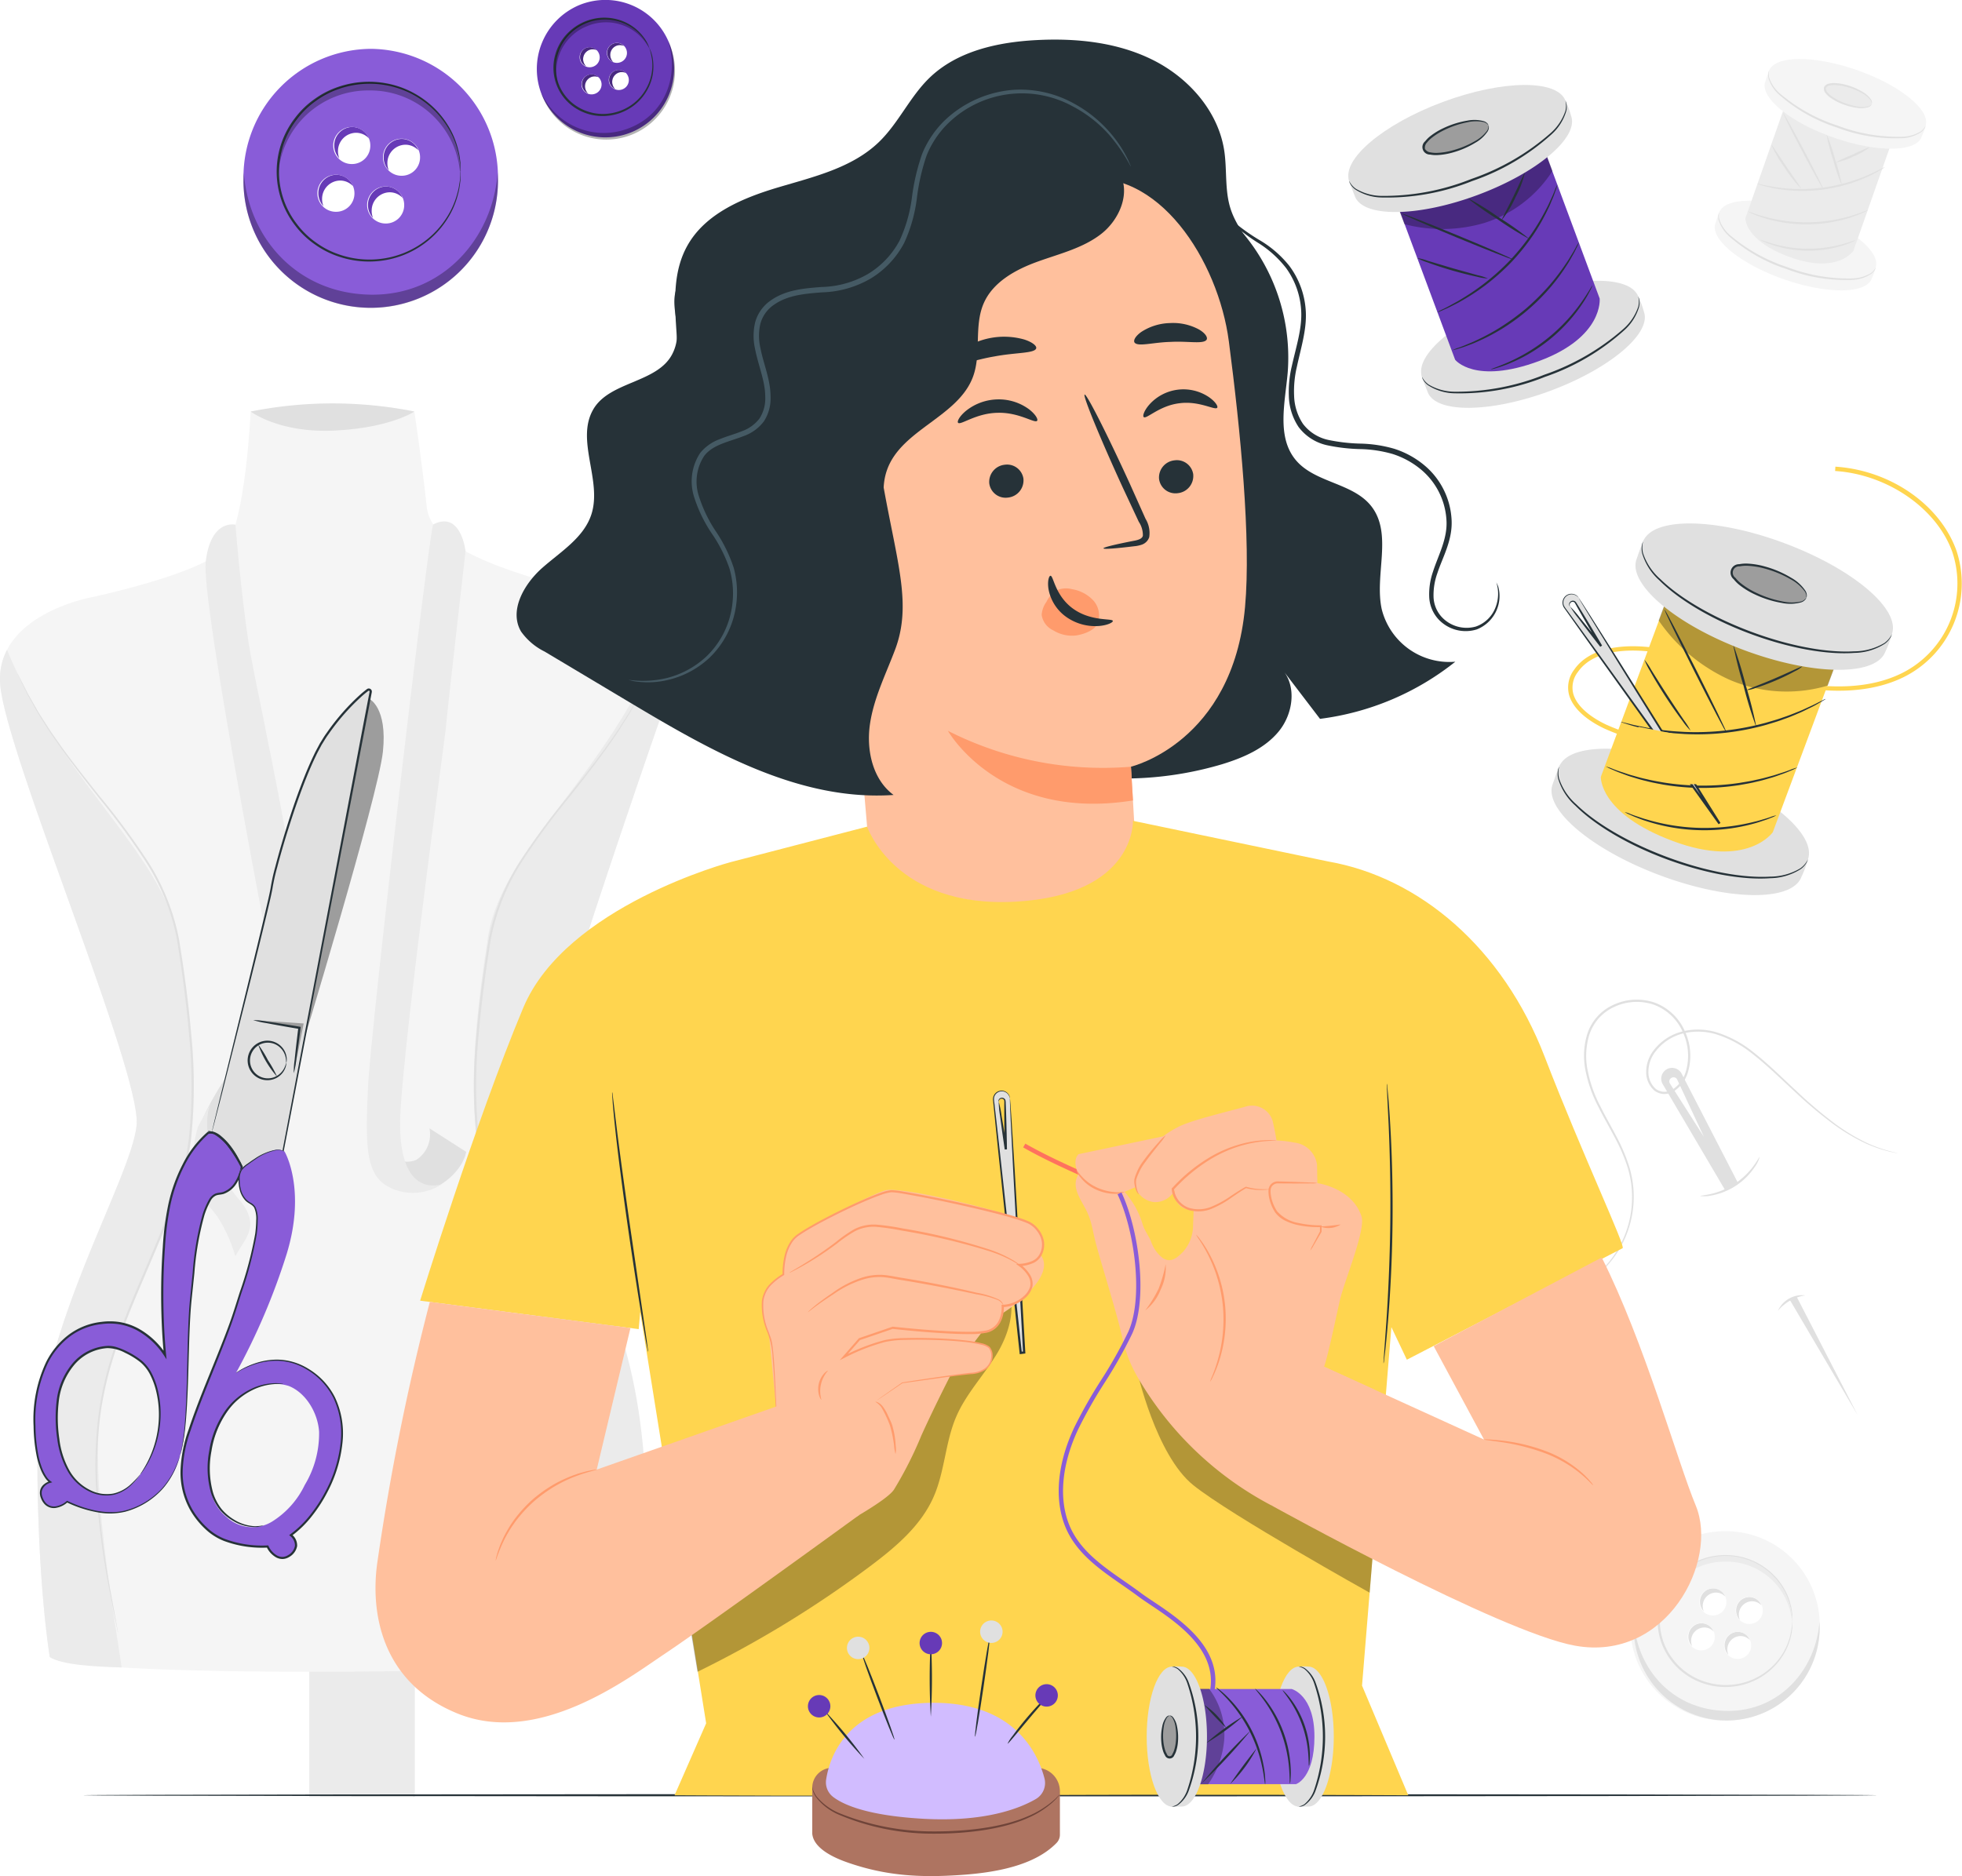 <svg id="Grupo_1077975" data-name="Grupo 1077975" xmlns="http://www.w3.org/2000/svg" xmlns:xlink="http://www.w3.org/1999/xlink" width="271.938" height="260.098" viewBox="0 0 271.938 260.098">
  <defs>
    <clipPath id="clip-path">
      <rect id="Rectángulo_381068" data-name="Rectángulo 381068" width="271.938" height="260.098" fill="none"/>
    </clipPath>
    <clipPath id="clip-path-4">
      <rect id="Rectángulo_381053" data-name="Rectángulo 381053" width="271.938" height="260.098" transform="translate(-1)" fill="none"/>
    </clipPath>
    <clipPath id="clip-path-5">
      <rect id="Rectángulo_381045" data-name="Rectángulo 381045" width="25.257" height="12.837" fill="none"/>
    </clipPath>
    <clipPath id="clip-path-6">
      <rect id="Rectángulo_381046" data-name="Rectángulo 381046" width="35.275" height="18.75" fill="none"/>
    </clipPath>
    <clipPath id="clip-path-7">
      <rect id="Rectángulo_381047" data-name="Rectángulo 381047" width="2.309" height="2.643" fill="none"/>
    </clipPath>
    <clipPath id="clip-path-11">
      <rect id="Rectángulo_381051" data-name="Rectángulo 381051" width="13.208" height="9.532" fill="none"/>
    </clipPath>
    <clipPath id="clip-path-12">
      <rect id="Rectángulo_381052" data-name="Rectángulo 381052" width="18.558" height="13.704" fill="none"/>
    </clipPath>
    <clipPath id="clip-path-14">
      <rect id="Rectángulo_381054" data-name="Rectángulo 381054" width="11.608" height="49.143" fill="none"/>
    </clipPath>
    <clipPath id="clip-path-15">
      <rect id="Rectángulo_381055" data-name="Rectángulo 381055" width="6.994" height="7.351" fill="none"/>
    </clipPath>
    <clipPath id="clip-path-17">
      <rect id="Rectángulo_381057" data-name="Rectángulo 381057" width="24.879" height="13.482" fill="none"/>
    </clipPath>
    <clipPath id="clip-path-18">
      <rect id="Rectángulo_381058" data-name="Rectángulo 381058" width="10.37" height="5.33" fill="none"/>
    </clipPath>
    <clipPath id="clip-path-19">
      <rect id="Rectángulo_381059" data-name="Rectángulo 381059" width="21.703" height="11.404" fill="none"/>
    </clipPath>
    <clipPath id="clip-path-20">
      <rect id="Rectángulo_381060" data-name="Rectángulo 381060" width="9.012" height="4.626" fill="none"/>
    </clipPath>
    <clipPath id="clip-path-22">
      <rect id="Rectángulo_381062" data-name="Rectángulo 381062" width="33.023" height="30.775" fill="none"/>
    </clipPath>
    <clipPath id="clip-path-23">
      <rect id="Rectángulo_381063" data-name="Rectángulo 381063" width="46.21" height="53.881" fill="none"/>
    </clipPath>
    <clipPath id="clip-path-24">
      <rect id="Rectángulo_381064" data-name="Rectángulo 381064" width="4.317" height="13.241" fill="none"/>
    </clipPath>
    <clipPath id="clip-path-25">
      <rect id="Rectángulo_381065" data-name="Rectángulo 381065" width="2.086" height="5.782" fill="none"/>
    </clipPath>
  </defs>
  <g id="Grupo_1077974" data-name="Grupo 1077974" clip-path="url(#clip-path)">
    <rect id="Rectángulo_381038" data-name="Rectángulo 381038" width="14.632" height="52.838" transform="translate(42.865 196.291)" fill="#ebebeb"/>
    <g id="Grupo_1077895" data-name="Grupo 1077895">
      <g id="Grupo_1077894" data-name="Grupo 1077894" clip-path="url(#clip-path)">
        <path id="Trazado_839477" data-name="Trazado 839477" d="M12.4,120.118S-.661,122.576.027,132.1s19.593,53.767,18.906,61.141-13.75,28.573-13.75,46.086S6.9,266.979,6.9,266.979c3.93,3.2,80.2,2.205,81.123,0,0,0,0-39.019-2.75-47.008s-12.718-21.507-9.625-34.1,17.187-52.846,17.187-52.846,1.719-9.831-9.281-12.9-23.718-6.145-24.406-12.6-1.719-13.211-1.719-13.211c-6.8-1.447-14.47-1.236-22.687,0,0,0-.688,15.055-3.438,18.742S12.4,120.118,12.4,120.118" transform="translate(0 -37.254)" fill="#f5f5f5"/>
        <path id="Trazado_839478" data-name="Trazado 839478" d="M14.214,253.349c2.08-10.669,8.123-20.393,11.173-30.874,2.581-8.869.857-22.284-.648-32.019C22.881,178.441,8.618,168.432.972,149.984a8.741,8.741,0,0,0-.946,4.749c.687,9.524,19.593,53.767,18.906,61.141S5.183,244.447,5.183,261.96,6.9,289.611,6.9,289.611c1.654,1.05,5.634,1.308,9.962,1.448-1.635-10.914-4.577-27.819-2.649-37.71" transform="translate(0 -59.887)" fill="#ebebeb"/>
        <path id="Trazado_839479" data-name="Trazado 839479" d="M131.669,288.786s4.91-26.233-2.75-47.008c-2.927-7.938-12.718-21.507-9.625-34.1s17.187-52.846,17.187-52.846a11.965,11.965,0,0,0-1.2-6.911c-7.585,18.82-22.125,28.914-24,41.055-1.505,9.735-3.228,23.15-.648,32.019,3.05,10.482,9.092,20.2,11.173,30.875,1.907,9.784-1,27.248-2.888,38.312,5.182-.144,11.821-.475,12.751-1.392" transform="translate(-43.645 -59.062)" fill="#ebebeb"/>
        <path id="Trazado_839480" data-name="Trazado 839480" d="M57.514,186.912a33.929,33.929,0,0,0,2.51-12.521c.022-4.646-5-28.231-6.24-34.714s-2.218-18.61-2.218-18.61-3.4-.842-4.114,5.087,10.063,60.758,10.063,60.758" transform="translate(-18.933 -48.324)" fill="#ebebeb"/>
        <path id="Trazado_839481" data-name="Trazado 839481" d="M49.513,249.019s-4.008-4.239-3.593-8.238,10.16-16.6,10.984-18.261c1.564-3.154,2.574-12.315,2.574-12.315s.451,13.17-1.424,17.117c-1.664,3.5-9.034,14.112-10.062,15.7-.826,1.276,1.521,6,1.521,6" transform="translate(-18.323 -83.932)" fill="#e0e0e0"/>
        <path id="Trazado_839482" data-name="Trazado 839482" d="M94.672,268.932c2.364-.733,4.734-3.036,5.157-5.27L94.737,260.4a4.212,4.212,0,0,1-1.755,4.33c-1.422.731-3.5-.025-4.726-1a4.238,4.238,0,0,0,1.592,4.031,5.656,5.656,0,0,0,4.824,1.168" transform="translate(-35.214 -103.975)" fill="#e0e0e0"/>
        <path id="Trazado_839483" data-name="Trazado 839483" d="M93.852,120.748c-.5.256-8.614,69.227-9.039,77.927-.451,9.253-.207,12.724,3.523,14.235a7.306,7.306,0,0,0,6.745-.726s-6.613,2.606-5.746-10.545,6.28-52.321,6.28-52.877,2.707-24.3,2.707-24.3-.612-5.691-4.47-3.711" transform="translate(-33.798 -48.046)" fill="#ebebeb"/>
        <path id="Trazado_839484" data-name="Trazado 839484" d="M51.171,268.238a24,24,0,0,1-3.789-5.859c-.791-1.878-1.388-5.837-.383-7.872l-1.818,3.351a18.667,18.667,0,0,0-.712,4.521,10.354,10.354,0,0,0,1.09,4.878c.622,1.051,1.534,1.94,2.259,2.936a20.183,20.183,0,0,1,2.555,5.606c1.335-2.518,3.439-4.092.8-7.562" transform="translate(-17.756 -101.621)" fill="#ebebeb"/>
        <path id="Trazado_839485" data-name="Trazado 839485" d="M4.03,155.42s.064.107.176.323l.488.96.788,1.562,1.186,2.072c.438.785,1.01,1.606,1.587,2.533.592.918,1.293,1.878,2.021,2.924,1.508,2.059,3.3,4.346,5.311,6.856a98.8,98.8,0,0,1,6.265,8.456,30.808,30.808,0,0,1,4.564,11.143c.69,4.2,1.3,8.622,1.7,13.237a71.083,71.083,0,0,1-.01,14.325,32.808,32.808,0,0,1-.638,3.616c-.278,1.189-.648,2.336-1.014,3.476-.746,2.276-1.615,4.469-2.492,6.611-1.766,4.281-3.61,8.345-5.117,12.315-.748,1.986-1.408,3.947-1.965,5.878a50.668,50.668,0,0,0-1.246,5.7,56.024,56.024,0,0,0-.512,10.464,114.942,114.942,0,0,0,1.865,15.088c.321,1.759.572,3.13.744,4.072.082.458.146.81.191,1.06s.055.363.055.363-.034-.12-.086-.357-.126-.6-.222-1.054c-.19-.927-.469-2.295-.8-4.062a110.525,110.525,0,0,1-1.966-15.1,55.836,55.836,0,0,1,.477-10.512,50.461,50.461,0,0,1,1.239-5.74c.554-1.941,1.212-3.912,1.96-5.906,1.5-3.984,3.344-8.054,5.1-12.328.873-2.14,1.738-4.328,2.48-6.593.364-1.134.732-2.279,1.006-3.451a32.579,32.579,0,0,0,.631-3.582,71.034,71.034,0,0,0,.014-14.262c-.393-4.6-1-9.026-1.676-13.214a30.622,30.622,0,0,0-4.5-11.052,99.718,99.718,0,0,0-6.219-8.457c-2-2.518-3.782-4.818-5.279-6.891-.724-1.054-1.418-2.021-2-2.946s-1.137-1.761-1.568-2.552L5.4,158.308l-.763-1.578-.46-.974c-.1-.22-.147-.336-.147-.336" transform="translate(-1.609 -62.057)" fill="#e0e0e0"/>
        <path id="Trazado_839486" data-name="Trazado 839486" d="M133.778,155.42s-.045.116-.147.336l-.46.974-.763,1.578-1.163,2.09c-.431.791-1,1.618-1.568,2.552s-1.28,1.892-2,2.946c-1.5,2.072-3.281,4.373-5.279,6.891a99.715,99.715,0,0,0-6.219,8.457,30.622,30.622,0,0,0-4.5,11.052c-.681,4.188-1.283,8.613-1.676,13.214a71.078,71.078,0,0,0,.014,14.262,32.578,32.578,0,0,0,.631,3.582c.273,1.172.642,2.317,1.006,3.451.742,2.266,1.607,4.454,2.48,6.593,1.759,4.274,3.6,8.344,5.1,12.328.747,1.993,1.405,3.965,1.96,5.906a50.725,50.725,0,0,1,1.239,5.74,55.937,55.937,0,0,1,.477,10.512,110.606,110.606,0,0,1-1.967,15.1c-.333,1.767-.613,3.135-.8,4.062-.1.455-.169.806-.222,1.054s-.086.357-.086.357.013-.124.055-.363.109-.6.191-1.06l.745-4.072a115.147,115.147,0,0,0,1.865-15.088,56.076,56.076,0,0,0-.512-10.464,50.677,50.677,0,0,0-1.247-5.7q-.835-2.9-1.965-5.878c-1.507-3.97-3.351-8.034-5.117-12.315-.876-2.142-1.746-4.335-2.492-6.611-.366-1.14-.736-2.288-1.013-3.476a32.663,32.663,0,0,1-.638-3.616,71,71,0,0,1-.01-14.325c.4-4.615,1.007-9.04,1.7-13.237a30.808,30.808,0,0,1,4.564-11.143,98.672,98.672,0,0,1,6.265-8.456c2.009-2.51,3.8-4.8,5.31-6.856.729-1.046,1.429-2.006,2.021-2.924.577-.927,1.149-1.748,1.587-2.533l1.186-2.072.788-1.562.487-.96c.112-.216.176-.323.176-.323" transform="translate(-43.656 -62.057)" fill="#e0e0e0"/>
        <path id="Trazado_839487" data-name="Trazado 839487" d="M57.838,94.226s3.986,3.037,11.723,2.632,10.964-2.632,10.964-2.632a57.638,57.638,0,0,0-22.687,0" transform="translate(-23.094 -37.171)" fill="#e0e0e0"/>
        <path id="Trazado_839488" data-name="Trazado 839488" d="M392.62,369.031a1.854,1.854,0,0,1,1.829-1.877,1.8,1.8,0,0,1,1.311.571,1.829,1.829,0,0,0-1.689-1.158,1.854,1.854,0,0,0-1.829,1.877,1.9,1.9,0,0,0,.518,1.306,1.917,1.917,0,0,1-.14-.719" transform="translate(-156.617 -146.366)" fill="#e0e0e0"/>
        <path id="Trazado_839489" data-name="Trazado 839489" d="M400.955,371.043a1.854,1.854,0,0,1,1.829-1.877,1.8,1.8,0,0,1,1.311.571,1.829,1.829,0,0,0-1.689-1.158,1.854,1.854,0,0,0-1.829,1.877,1.9,1.9,0,0,0,.518,1.306,1.916,1.916,0,0,1-.14-.719" transform="translate(-159.945 -147.169)" fill="#e0e0e0"/>
        <path id="Trazado_839490" data-name="Trazado 839490" d="M389.94,377.086a1.854,1.854,0,0,1,1.829-1.877,1.8,1.8,0,0,1,1.311.571,1.829,1.829,0,0,0-1.689-1.158,1.854,1.854,0,0,0-1.829,1.877,1.9,1.9,0,0,0,.518,1.306,1.916,1.916,0,0,1-.14-.719" transform="translate(-155.547 -149.582)" fill="#e0e0e0"/>
        <path id="Trazado_839491" data-name="Trazado 839491" d="M398.3,379.068a1.854,1.854,0,0,1,1.829-1.877,1.8,1.8,0,0,1,1.311.571,1.829,1.829,0,0,0-1.689-1.158,1.853,1.853,0,0,0-1.829,1.877,1.9,1.9,0,0,0,.518,1.306,1.917,1.917,0,0,1-.14-.719" transform="translate(-158.887 -150.373)" fill="#e0e0e0"/>
        <path id="Trazado_839492" data-name="Trazado 839492" d="M389.825,353.382a13.128,13.128,0,1,0,12.893,13.126,13.011,13.011,0,0,0-12.893-13.126M386.348,369.9a1.878,1.878,0,1,1,1.83-1.877,1.854,1.854,0,0,1-1.83,1.877m1.611-4.839a1.878,1.878,0,1,1,1.83-1.877,1.854,1.854,0,0,1-1.83,1.877m3.431,6.026a1.878,1.878,0,1,1,1.83-1.877,1.854,1.854,0,0,1-1.83,1.877M393,366.244a1.878,1.878,0,1,1,1.829-1.877A1.854,1.854,0,0,1,393,366.244" transform="translate(-150.504 -141.101)" fill="#f5f5f5"/>
        <path id="Trazado_839493" data-name="Trazado 839493" d="M401.145,368.022a14.406,14.406,0,0,0-.356-2.214,8.963,8.963,0,0,0-3.414-4.9,9.157,9.157,0,0,0-3.827-1.62,9.4,9.4,0,0,0-4.735.387,8.75,8.75,0,0,0-2.3,1.19,8.559,8.559,0,0,0-1.935,1.874,8.639,8.639,0,0,0,0,10.566,8.551,8.551,0,0,0,1.936,1.874,8.735,8.735,0,0,0,2.3,1.191,9.392,9.392,0,0,0,4.736.387,9.159,9.159,0,0,0,3.827-1.621,8.968,8.968,0,0,0,3.414-4.9,14.449,14.449,0,0,0,.356-2.214.514.514,0,0,1,.008.148c0,.117,0,.26-.007.436a3.977,3.977,0,0,1-.06.707,6.142,6.142,0,0,1-.179.953,8.375,8.375,0,0,1-1.025,2.452,9.136,9.136,0,0,1-2.377,2.6,9.32,9.32,0,0,1-3.911,1.7,9.618,9.618,0,0,1-4.877-.37,9.008,9.008,0,0,1-2.374-1.219,8.825,8.825,0,0,1-2.006-1.931,8.92,8.92,0,0,1,0-10.938,8.81,8.81,0,0,1,2.006-1.931,9,9,0,0,1,2.373-1.219,9.616,9.616,0,0,1,4.876-.37,9.333,9.333,0,0,1,3.912,1.7,9.137,9.137,0,0,1,2.376,2.6,8.36,8.36,0,0,1,1.025,2.451,6.148,6.148,0,0,1,.179.954,3.978,3.978,0,0,1,.06.707c0,.176.005.32.007.436a.511.511,0,0,1-.008.148" transform="translate(-152.713 -143.296)" fill="#e0e0e0"/>
        <path id="Trazado_839494" data-name="Trazado 839494" d="M392.008,359.878a9.124,9.124,0,0,1,9.221,8.593c.006-.131.01-.263.01-.4a9.235,9.235,0,0,0-18.463,0c0,.133,0,.264.011.4a9.124,9.124,0,0,1,9.221-8.593" transform="translate(-152.838 -143.379)" fill="#ebebeb"/>
        <path id="Trazado_839495" data-name="Trazado 839495" d="M389.825,386.634c-7.439-.107-12.383-5.729-12.856-12.366-.022.3-.036.607-.036.915a12.893,12.893,0,0,0,25.785,0c0-.308-.014-.612-.036-.915-.473,6.637-5.539,12.471-12.856,12.366" transform="translate(-150.504 -149.44)" fill="#e0e0e0"/>
        <path id="Trazado_839496" data-name="Trazado 839496" d="M413.911,299.212a5.721,5.721,0,0,0-.908.51l9.379,15.924Z" transform="translate(-164.907 -119.472)" fill="#e0e0e0"/>
        <path id="Trazado_839497" data-name="Trazado 839497" d="M393.945,262.42l-7.784-15.1a1.5,1.5,0,1,0-2.629,1.437l8.616,14.63a10.872,10.872,0,0,0,1.8-.965m-9.436-13.785a.542.542,0,0,1,.191-.764.563.563,0,0,1,.813.205l3.714,7.965Z" transform="translate(-153.059 -98.426)" fill="#e0e0e0"/>
        <path id="Trazado_839498" data-name="Trazado 839498" d="M362.569,271.108s.087-.052.263-.14.435-.219.771-.4a14.679,14.679,0,0,0,2.7-1.948,14.143,14.143,0,0,0,4.666-10.914,14.1,14.1,0,0,0-.681-3.979,24.758,24.758,0,0,0-1.767-4.028c-.71-1.35-1.508-2.719-2.239-4.182a18.271,18.271,0,0,1-1.707-4.75,10.32,10.32,0,0,1,.193-5.3,6.689,6.689,0,0,1,3.664-4.063,7.671,7.671,0,0,1,5.679-.29,7.37,7.37,0,0,1,4.216,4.039,8.033,8.033,0,0,1,.317,5.852,4.773,4.773,0,0,1-1.772,2.333,2.542,2.542,0,0,1-1.419.448,2.313,2.313,0,0,1-1.4-.488,3.4,3.4,0,0,1-1.118-2.6,4.895,4.895,0,0,1,.81-2.656,7.213,7.213,0,0,1,4.356-2.963,8.959,8.959,0,0,1,5.028.3,15.428,15.428,0,0,1,4.2,2.248c2.447,1.871,4.45,3.908,6.36,5.671a60.2,60.2,0,0,0,5.333,4.543,27.4,27.4,0,0,0,4.515,2.733,20.066,20.066,0,0,0,3.139,1.131l.845.208c.19.049.287.082.287.082s-.1-.012-.293-.05l-.854-.178a18.755,18.755,0,0,1-3.175-1.081,26.945,26.945,0,0,1-4.568-2.7,59.269,59.269,0,0,1-5.381-4.523c-1.92-1.753-3.937-3.784-6.363-5.623a15.178,15.178,0,0,0-4.134-2.2,8.688,8.688,0,0,0-4.872-.279A6.924,6.924,0,0,0,374,238.208a4.589,4.589,0,0,0-.759,2.489,3.107,3.107,0,0,0,1.005,2.362,2.013,2.013,0,0,0,1.212.42,2.246,2.246,0,0,0,1.251-.4,4.468,4.468,0,0,0,1.648-2.181,7.727,7.727,0,0,0-.311-5.617,7.062,7.062,0,0,0-4.034-3.873,7.368,7.368,0,0,0-5.448.275,6.613,6.613,0,0,0-2.186,1.583,6.705,6.705,0,0,0-1.323,2.3,10.044,10.044,0,0,0-.193,5.144,18.024,18.024,0,0,0,1.671,4.683c.721,1.455,1.514,2.825,2.223,4.185a24.887,24.887,0,0,1,1.767,4.076,14.259,14.259,0,0,1-4.134,15.056,14.027,14.027,0,0,1-2.755,1.913,8.668,8.668,0,0,1-1.063.488" transform="translate(-144.769 -92.116)" fill="#e0e0e0"/>
        <path id="Trazado_839499" data-name="Trazado 839499" d="M392.288,272.438c0-.055.578-.08,1.48-.285a10.181,10.181,0,0,0,5.9-3.866c.549-.744.8-1.267.853-1.243a4.292,4.292,0,0,1-.671,1.37,9.2,9.2,0,0,1-6.039,3.956,4.3,4.3,0,0,1-1.523.068" transform="translate(-156.636 -106.627)" fill="#e0e0e0"/>
        <path id="Trazado_839500" data-name="Trazado 839500" d="M410.219,301.048a3.66,3.66,0,0,1,3.8-2.137,6.043,6.043,0,0,0-3.8,2.137" transform="translate(-163.792 -119.324)" fill="#e0e0e0"/>
        <path id="Trazado_839501" data-name="Trazado 839501" d="M417.408,57.567c-.76,2.16-6.229,2.2-12.216.1s-10.225-5.564-9.465-7.724c.053-.151.492-1.52.59-1.65,1.3-1.734,6.058-.406,11.626,1.553,5.385,1.894,9.807,4.056,10,6.21a8.6,8.6,0,0,1-.533,1.514" transform="translate(-157.973 -18.961)" fill="#f5f5f5"/>
        <path id="Trazado_839502" data-name="Trazado 839502" d="M418.295,55.58c-.76,2.16-6.229,2.2-12.216.1s-10.225-5.564-9.465-7.725,6.229-2.2,12.217-.1,10.225,5.564,9.465,7.723" transform="translate(-158.327 -18.489)" fill="#f5f5f5"/>
        <path id="Trazado_839503" data-name="Trazado 839503" d="M416.017,54.863c-.226.644-1.856.657-3.641.029s-3.047-1.658-2.821-2.3,1.857-.657,3.641-.029,3.047,1.658,2.821,2.3" transform="translate(-163.52 -20.802)" fill="#e0e0e0"/>
        <path id="Trazado_839504" data-name="Trazado 839504" d="M409.169,19.752l-6.456,18.391s-.129,3.173,6.356,5.454,8.615-.93,8.615-.93l6.245-17.753Z" transform="translate(-160.798 -7.887)" fill="#ebebeb"/>
        <path id="Trazado_839505" data-name="Trazado 839505" d="M419.967,48.515a3.125,3.125,0,0,1-.6.311,14.777,14.777,0,0,1-1.708.664,19.434,19.434,0,0,1-2.639.666,20.238,20.238,0,0,1-6.648.083,19.484,19.484,0,0,1-2.655-.6A14.87,14.87,0,0,1,404,49.018a3.077,3.077,0,0,1-.6-.3c.02-.049.9.327,2.382.727a22.242,22.242,0,0,0,2.638.535,21.693,21.693,0,0,0,6.566-.082,22.277,22.277,0,0,0,2.625-.6c1.472-.437,2.342-.834,2.363-.786" transform="translate(-161.069 -19.37)" fill="#e0e0e0"/>
        <path id="Trazado_839506" data-name="Trazado 839506" d="M423.139,38.552a3.572,3.572,0,0,1-.6.4c-.2.125-.442.271-.736.42s-.622.339-1.006.5a21.035,21.035,0,0,1-2.736,1.044,21.851,21.851,0,0,1-7.09.93,21.092,21.092,0,0,1-2.913-.3c-.413-.059-.778-.155-1.1-.226s-.6-.146-.821-.216a3.546,3.546,0,0,1-.684-.235c.014-.052,1,.241,2.637.483a23.782,23.782,0,0,0,2.888.241,23.283,23.283,0,0,0,7.011-.92,23.664,23.664,0,0,0,2.728-.977c1.518-.655,2.4-1.193,2.423-1.146" transform="translate(-161.892 -15.392)" fill="#e0e0e0"/>
        <path id="Trazado_839507" data-name="Trazado 839507" d="M412.79,39.447a17.308,17.308,0,0,1-2.261-2.891,17.305,17.305,0,0,1-1.843-3.174c.069-.04.942,1.346,2.075,3.017s2.092,3,2.029,3.048" transform="translate(-163.181 -13.329)" fill="#e0e0e0"/>
        <path id="Trazado_839508" data-name="Trazado 839508" d="M416.99,36.626c-.069.036-1.366-2.293-2.9-5.2s-2.719-5.3-2.652-5.331,1.366,2.292,2.9,5.2,2.72,5.3,2.652,5.331" transform="translate(-164.281 -10.419)" fill="#e0e0e0"/>
        <path id="Trazado_839509" data-name="Trazado 839509" d="M423.563,38.088a25.522,25.522,0,0,1-1.216-3.569,25.468,25.468,0,0,1-.949-3.651,25.564,25.564,0,0,1,1.216,3.57,25.527,25.527,0,0,1,.949,3.65" transform="translate(-168.256 -12.325)" fill="#e0e0e0"/>
        <path id="Trazado_839510" data-name="Trazado 839510" d="M428.284,33.931a8.8,8.8,0,0,1-2.274,1.3,8.822,8.822,0,0,1-2.482.836,20.517,20.517,0,0,1,2.367-1.091,20.524,20.524,0,0,1,2.388-1.043" transform="translate(-169.109 -13.546)" fill="#e0e0e0"/>
        <path id="Trazado_839511" data-name="Trazado 839511" d="M419.375,55.425a1.953,1.953,0,0,1-.474.245,11.533,11.533,0,0,1-1.362.5,16.041,16.041,0,0,1-9.467-.035,11.416,11.416,0,0,1-1.359-.513,1.96,1.96,0,0,1-.472-.248c.019-.046.716.249,1.886.572a17.852,17.852,0,0,0,9.356.034c1.173-.314,1.871-.6,1.89-.558" transform="translate(-162.207 -22.109)" fill="#e0e0e0"/>
        <path id="Trazado_839512" data-name="Trazado 839512" d="M428.909,24.874c-.76,2.16-6.229,2.2-12.216.1s-10.225-5.564-9.465-7.724c.053-.151.492-1.52.59-1.65,1.3-1.734,6.058-.406,11.626,1.553,5.385,1.894,9.807,4.056,10,6.21a8.6,8.6,0,0,1-.533,1.514" transform="translate(-162.566 -5.907)" fill="#f5f5f5"/>
        <path id="Trazado_839513" data-name="Trazado 839513" d="M429.8,22.887c-.76,2.16-6.229,2.2-12.216.1s-10.225-5.564-9.465-7.724,6.229-2.2,12.217-.1,10.225,5.564,9.465,7.723" transform="translate(-162.92 -5.435)" fill="#f5f5f5"/>
        <path id="Trazado_839514" data-name="Trazado 839514" d="M427.518,22.17c-.226.644-1.856.657-3.641.029s-3.047-1.658-2.821-2.3,1.857-.657,3.641-.029,3.047,1.658,2.821,2.3" transform="translate(-168.112 -7.748)" fill="#ebebeb"/>
        <path id="Trazado_839515" data-name="Trazado 839515" d="M427.429,22.079a.863.863,0,0,0-.163-.547,3.764,3.764,0,0,0-1.253-1.007,9.284,9.284,0,0,0-2.256-.869,6.648,6.648,0,0,0-1.4-.2,2.887,2.887,0,0,0-.727.059.7.7,0,0,0-.526.338.7.7,0,0,0,.2.593,2.861,2.861,0,0,0,.53.5,6.668,6.668,0,0,0,1.221.722,9.283,9.283,0,0,0,2.3.735,3.775,3.775,0,0,0,1.608,0,.858.858,0,0,0,.469-.325c.006,0,0,.059-.056.153a.794.794,0,0,1-.377.275,3.55,3.55,0,0,1-1.674.093,8.832,8.832,0,0,1-2.381-.7,6.684,6.684,0,0,1-1.279-.738,3.1,3.1,0,0,1-.583-.548.944.944,0,0,1-.244-.858.946.946,0,0,1,.727-.515,3.105,3.105,0,0,1,.8-.062,6.661,6.661,0,0,1,1.46.225,8.834,8.834,0,0,1,2.292.947,3.546,3.546,0,0,1,1.247,1.121.8.8,0,0,1,.121.45c-.014.108-.046.157-.052.154" transform="translate(-168.022 -7.658)" fill="#e0e0e0"/>
        <path id="Trazado_839516" data-name="Trazado 839516" d="M408.089,16.356a2.228,2.228,0,0,0,.028.991,5.122,5.122,0,0,0,1.555,2.213,23.6,23.6,0,0,0,7.928,4.388,23.614,23.614,0,0,0,8.93,1.543,5.127,5.127,0,0,0,2.6-.752,2.224,2.224,0,0,0,.643-.756.717.717,0,0,1-.086.253,1.751,1.751,0,0,1-.491.589,5.014,5.014,0,0,1-2.647.863,22.669,22.669,0,0,1-9.039-1.476,22.648,22.648,0,0,1-7.971-4.508,5.018,5.018,0,0,1-1.525-2.33,1.746,1.746,0,0,1-.013-.767.708.708,0,0,1,.091-.25" transform="translate(-162.894 -6.531)" fill="#e0e0e0"/>
        <path id="Trazado_839517" data-name="Trazado 839517" d="M396.586,49.055a2.23,2.23,0,0,0,.028.991,5.122,5.122,0,0,0,1.555,2.213,23.6,23.6,0,0,0,7.928,4.388,23.614,23.614,0,0,0,8.93,1.543,5.121,5.121,0,0,0,2.6-.753,2.221,2.221,0,0,0,.643-.755.717.717,0,0,1-.086.253,1.75,1.75,0,0,1-.491.589,5.014,5.014,0,0,1-2.647.863A22.67,22.67,0,0,1,406,56.91a22.648,22.648,0,0,1-7.971-4.508,5.022,5.022,0,0,1-1.525-2.33,1.747,1.747,0,0,1-.013-.767.724.724,0,0,1,.091-.25" transform="translate(-158.301 -19.587)" fill="#e0e0e0"/>
      </g>
    </g>
    <g id="Grupo_1077897" data-name="Grupo 1077897">
      <g id="Grupo_1077896" data-name="Grupo 1077896" clip-path="url(#clip-path)">
        <path id="Trazado_839518" data-name="Trazado 839518" d="M267.816,414.216c0,.086-55.674.156-124.336.156-68.686,0-124.348-.07-124.348-.156s55.662-.156,124.348-.156c68.662,0,124.336.07,124.336.156" transform="translate(-7.639 -165.329)" fill="#263238"/>
      </g>
    </g>
    <g id="Grupo_1077935" data-name="Grupo 1077935">
      <g id="Grupo_1077934" data-name="Grupo 1077934" clip-path="url(#clip-path-4)">
        <path id="Trazado_839519" data-name="Trazado 839519" d="M77.638,32.68a2.536,2.536,0,0,1,2.5-2.568,2.461,2.461,0,0,1,1.793.782,2.5,2.5,0,0,0-2.311-1.585,2.536,2.536,0,0,0-2.5,2.568,2.594,2.594,0,0,0,.709,1.787,2.62,2.62,0,0,1-.192-.984" transform="translate(-30.793 -11.703)" fill="#673ab7"/>
        <path id="Trazado_839521" data-name="Trazado 839521" d="M89.04,35.433a2.536,2.536,0,0,1,2.5-2.568,2.461,2.461,0,0,1,1.793.782,2.5,2.5,0,0,0-2.311-1.585,2.536,2.536,0,0,0-2.5,2.568,2.591,2.591,0,0,0,.709,1.787,2.614,2.614,0,0,1-.192-.983" transform="translate(-35.346 -12.802)" fill="#673ab7"/>
        <path id="Trazado_839523" data-name="Trazado 839523" d="M73.971,43.7a2.536,2.536,0,0,1,2.5-2.568,2.463,2.463,0,0,1,1.793.782,2.5,2.5,0,0,0-2.311-1.585,2.536,2.536,0,0,0-2.5,2.569,2.591,2.591,0,0,0,.709,1.787,2.615,2.615,0,0,1-.192-.984" transform="translate(-29.329 -16.102)" fill="#673ab7"/>
        <path id="Trazado_839525" data-name="Trazado 839525" d="M85.413,46.411a2.536,2.536,0,0,1,2.5-2.568,2.461,2.461,0,0,1,1.793.782A2.5,2.5,0,0,0,87.4,43.04a2.536,2.536,0,0,0-2.5,2.568A2.594,2.594,0,0,0,85.6,47.4a2.62,2.62,0,0,1-.192-.984" transform="translate(-33.897 -17.185)" fill="#673ab7"/>
        <path id="Trazado_839527" data-name="Trazado 839527" d="M73.813,11.272A17.8,17.8,0,0,0,56.175,29.229a17.64,17.64,0,1,0,35.275,0A17.8,17.8,0,0,0,73.813,11.272M69.057,33.863a2.569,2.569,0,1,1,2.5-2.568,2.536,2.536,0,0,1-2.5,2.568m2.2-6.62a2.569,2.569,0,1,1,2.5-2.568,2.536,2.536,0,0,1-2.5,2.568m4.695,8.244a2.569,2.569,0,1,1,2.5-2.568,2.536,2.536,0,0,1-2.5,2.568m2.2-6.62a2.569,2.569,0,1,1,2.5-2.568,2.536,2.536,0,0,1-2.5,2.568" transform="translate(-22.43 -4.501)" fill="#895cd8"/>
        <path id="Trazado_839528" data-name="Trazado 839528" d="M89.338,31.333a.979.979,0,0,1-.026-.2c-.012-.15-.027-.345-.046-.592q-.014-.2-.03-.436-.041-.24-.087-.52a8.6,8.6,0,0,0-.276-1.284,11.548,11.548,0,0,0-1.439-3.281,12.4,12.4,0,0,0-3.23-3.448,12.555,12.555,0,0,0-5.251-2.231,12.891,12.891,0,0,0-6.5.526A12,12,0,0,0,69.3,21.5a11.75,11.75,0,0,0-2.661,2.573,11.87,11.87,0,0,0,0,14.523,11.739,11.739,0,0,0,2.661,2.574A12.024,12.024,0,0,0,72.449,42.8a12.9,12.9,0,0,0,6.505.526A12.558,12.558,0,0,0,84.2,41.1a12.4,12.4,0,0,0,3.23-3.448,11.57,11.57,0,0,0,1.439-3.28,8.7,8.7,0,0,0,.276-1.284q.047-.28.087-.52.016-.239.03-.436c.019-.247.034-.443.046-.592a.979.979,0,0,1,.026-.2.961.961,0,0,1,.005.2c0,.151-.009.348-.015.6q-.007.2-.016.44l-.072.526a8.433,8.433,0,0,1-.25,1.3,11.466,11.466,0,0,1-1.407,3.342,12.5,12.5,0,0,1-3.248,3.534A12.729,12.729,0,0,1,79,43.583a13.121,13.121,0,0,1-6.646-.509,12.277,12.277,0,0,1-3.232-1.663A12,12,0,0,1,66.39,38.78a12.153,12.153,0,0,1,0-14.9,12.021,12.021,0,0,1,2.731-2.631,12.275,12.275,0,0,1,3.232-1.662A13.119,13.119,0,0,1,79,19.082a12.729,12.729,0,0,1,5.335,2.308,12.487,12.487,0,0,1,3.249,3.534,11.46,11.46,0,0,1,1.407,3.342,8.383,8.383,0,0,1,.25,1.3l.072.526q.008.24.016.44c.006.249.011.445.015.6a.965.965,0,0,1-.005.2" transform="translate(-25.491 -7.537)" fill="#263238"/>
        <g id="Grupo_1077912" data-name="Grupo 1077912" transform="translate(38.548 11.459)" opacity="0.3">
          <g id="Grupo_1077911" data-name="Grupo 1077911">
            <g id="Grupo_1077910" data-name="Grupo 1077910" clip-path="url(#clip-path-5)">
              <path id="Trazado_839529" data-name="Trazado 839529" d="M76.8,20.157A12.483,12.483,0,0,1,89.414,31.913c.008-.18.014-.36.014-.541a12.633,12.633,0,0,0-25.258,0c0,.181.006.361.014.541A12.483,12.483,0,0,1,76.8,20.157" transform="translate(-64.17 -19.076)"/>
            </g>
          </g>
        </g>
        <g id="Grupo_1077915" data-name="Grupo 1077915" transform="translate(33.745 23.935)" opacity="0.3">
          <g id="Grupo_1077914" data-name="Grupo 1077914">
            <g id="Grupo_1077913" data-name="Grupo 1077913" clip-path="url(#clip-path-6)">
              <path id="Trazado_839530" data-name="Trazado 839530" d="M73.813,56.761c-10.177-.145-16.94-7.838-17.588-16.917-.029.414-.05.83-.05,1.251a17.638,17.638,0,0,0,35.275,0c0-.422-.02-.837-.05-1.251-.648,9.079-7.576,17.061-17.588,16.917" transform="translate(-56.175 -39.844)"/>
            </g>
          </g>
        </g>
        <path id="Trazado_839531" data-name="Trazado 839531" d="M134.376,13.085a1.37,1.37,0,0,1,.722-1.8,1.329,1.329,0,0,1,1.056.021,1.352,1.352,0,0,0-1.48-.316,1.369,1.369,0,0,0-.721,1.8,1.4,1.4,0,0,0,.721.747,1.406,1.406,0,0,1-.3-.452" transform="translate(-53.443 -4.35)" fill="#673ab7"/>
        <g id="Grupo_1077918" data-name="Grupo 1077918" transform="translate(80.402 6.544)" opacity="0.3">
          <g id="Grupo_1077917" data-name="Grupo 1077917">
            <g id="Grupo_1077916" data-name="Grupo 1077916" clip-path="url(#clip-path-7)">
              <path id="Trazado_839532" data-name="Trazado 839532" d="M134.376,13.085a1.37,1.37,0,0,1,.722-1.8,1.329,1.329,0,0,1,1.056.021,1.352,1.352,0,0,0-1.48-.316,1.369,1.369,0,0,0-.721,1.8,1.4,1.4,0,0,0,.721.747,1.406,1.406,0,0,1-.3-.452" transform="translate(-133.845 -10.894)"/>
            </g>
          </g>
        </g>
        <path id="Trazado_839533" data-name="Trazado 839533" d="M140.636,12.116a1.369,1.369,0,0,1,.722-1.8,1.329,1.329,0,0,1,1.056.021,1.351,1.351,0,0,0-1.48-.316,1.369,1.369,0,0,0-.722,1.8,1.4,1.4,0,0,0,.721.747,1.406,1.406,0,0,1-.3-.452" transform="translate(-55.942 -3.963)" fill="#673ab7"/>
        <g id="Grupo_1077921" data-name="Grupo 1077921" transform="translate(84.163 5.962)" opacity="0.3">
          <g id="Grupo_1077920" data-name="Grupo 1077920">
            <g id="Grupo_1077919" data-name="Grupo 1077919" clip-path="url(#clip-path-7)">
              <path id="Trazado_839534" data-name="Trazado 839534" d="M140.636,12.116a1.369,1.369,0,0,1,.722-1.8,1.329,1.329,0,0,1,1.056.021,1.351,1.351,0,0,0-1.48-.316,1.369,1.369,0,0,0-.722,1.8,1.4,1.4,0,0,0,.721.747,1.406,1.406,0,0,1-.3-.452" transform="translate(-140.105 -9.925)"/>
            </g>
          </g>
        </g>
        <path id="Trazado_839535" data-name="Trazado 839535" d="M134.81,19.342a1.37,1.37,0,0,1,.722-1.8,1.332,1.332,0,0,1,1.056.021,1.351,1.351,0,0,0-1.48-.316,1.369,1.369,0,0,0-.722,1.8,1.4,1.4,0,0,0,.721.747,1.406,1.406,0,0,1-.3-.452" transform="translate(-53.616 -6.848)" fill="#673ab7"/>
        <g id="Grupo_1077924" data-name="Grupo 1077924" transform="translate(80.663 10.303)" opacity="0.3">
          <g id="Grupo_1077923" data-name="Grupo 1077923">
            <g id="Grupo_1077922" data-name="Grupo 1077922" clip-path="url(#clip-path-7)">
              <path id="Trazado_839536" data-name="Trazado 839536" d="M134.81,19.342a1.37,1.37,0,0,1,.722-1.8,1.332,1.332,0,0,1,1.056.021,1.351,1.351,0,0,0-1.48-.316,1.369,1.369,0,0,0-.722,1.8,1.4,1.4,0,0,0,.721.747,1.406,1.406,0,0,1-.3-.452" transform="translate(-134.279 -17.151)"/>
            </g>
          </g>
        </g>
        <path id="Trazado_839537" data-name="Trazado 839537" d="M141.082,18.344a1.37,1.37,0,0,1,.722-1.8,1.329,1.329,0,0,1,1.056.022,1.351,1.351,0,0,0-1.48-.317,1.369,1.369,0,0,0-.721,1.8,1.4,1.4,0,0,0,.721.746,1.406,1.406,0,0,1-.3-.452" transform="translate(-56.12 -6.45)" fill="#673ab7"/>
        <g id="Grupo_1077927" data-name="Grupo 1077927" transform="translate(84.431 9.703)" opacity="0.3">
          <g id="Grupo_1077926" data-name="Grupo 1077926">
            <g id="Grupo_1077925" data-name="Grupo 1077925" clip-path="url(#clip-path-7)">
              <path id="Trazado_839538" data-name="Trazado 839538" d="M141.082,18.344a1.37,1.37,0,0,1,.722-1.8,1.329,1.329,0,0,1,1.056.022,1.351,1.351,0,0,0-1.48-.317,1.369,1.369,0,0,0-.721,1.8,1.4,1.4,0,0,0,.721.746,1.406,1.406,0,0,1-.3-.452" transform="translate(-140.551 -16.153)"/>
            </g>
          </g>
        </g>
        <path id="Trazado_839539" data-name="Trazado 839539" d="M129.744.708A9.613,9.613,0,0,0,124.627,13.3,9.527,9.527,0,1,0,129.744.708m2.269,12.26a1.387,1.387,0,1,1,.722-1.8,1.37,1.37,0,0,1-.722,1.8m-.261-3.759a1.387,1.387,0,1,1,.722-1.8,1.369,1.369,0,0,1-.722,1.8m4.039,3.152a1.387,1.387,0,1,1,.721-1.8,1.37,1.37,0,0,1-.721,1.8M135.531,8.6a1.387,1.387,0,1,1,.722-1.8,1.37,1.37,0,0,1-.722,1.8" transform="translate(-49.465 0)" fill="#673ab7"/>
        <path id="Trazado_839540" data-name="Trazado 839540" d="M140.991,8.273a12.671,12.671,0,0,0-.879-1.4,6.624,6.624,0,0,0-3.7-2.368,6.736,6.736,0,0,0-3.056-.026,6.909,6.909,0,0,0-3.109,1.591,6.637,6.637,0,0,0-2.015,3.265,6.347,6.347,0,0,0,2.952,7.174,6.636,6.636,0,0,0,3.73.9,6.912,6.912,0,0,0,3.328-1.058,6.749,6.749,0,0,0,2.152-2.17,6.622,6.622,0,0,0,.964-4.29,12.692,12.692,0,0,0-.363-1.615,5.092,5.092,0,0,1,.484,1.6,6.621,6.621,0,0,1-.9,4.422,6.92,6.92,0,0,1-2.2,2.273,7.137,7.137,0,0,1-3.452,1.128,6.9,6.9,0,0,1-3.9-.923,6.629,6.629,0,0,1-3.094-7.519,6.894,6.894,0,0,1,2.12-3.4A7.132,7.132,0,0,1,133.3,4.222a6.915,6.915,0,0,1,3.164.064A6.624,6.624,0,0,1,140.21,6.8a5.1,5.1,0,0,1,.782,1.477" transform="translate(-50.987 -1.624)" fill="#263238"/>
        <g id="Grupo_1077930" data-name="Grupo 1077930" transform="translate(76.871 2.563)" opacity="0.3">
          <g id="Grupo_1077929" data-name="Grupo 1077929">
            <g id="Grupo_1077928" data-name="Grupo 1077928" clip-path="url(#clip-path-11)">
              <path id="Trazado_839541" data-name="Trazado 839541" d="M132.458,5.335a6.741,6.741,0,0,1,8.716,3.277c-.033-.091-.067-.182-.1-.273a6.823,6.823,0,0,0-12.614,5.193c.037.09.077.179.118.267a6.74,6.74,0,0,1,3.883-8.464" transform="translate(-127.967 -4.267)"/>
            </g>
          </g>
        </g>
        <g id="Grupo_1077933" data-name="Grupo 1077933" transform="translate(75.024 5.664)" opacity="0.3">
          <g id="Grupo_1077932" data-name="Grupo 1077932">
            <g id="Grupo_1077931" data-name="Grupo 1077931" clip-path="url(#clip-path-12)">
              <path id="Trazado_839542" data-name="Trazado 839542" d="M137.153,21.492a9.537,9.537,0,0,1-12.261-4.833c.07.213.146.425.232.636a9.526,9.526,0,0,0,17.617-7.252c-.087-.21-.182-.414-.282-.615,1.543,4.668-.277,10.078-5.306,12.064" transform="translate(-124.892 -9.429)"/>
            </g>
          </g>
        </g>
      </g>
    </g>
    <g id="Grupo_1077943" data-name="Grupo 1077943">
      <g id="Grupo_1077942" data-name="Grupo 1077942" clip-path="url(#clip-path)">
        <path id="Trazado_839543" data-name="Trazado 839543" d="M78.822,161.316c0-.023,2.524,1.159,1.88,7.3s-11.5,41.846-11.5,41.846,5.21-38.282,5.639-38.726,3.984-10.418,3.984-10.418" transform="translate(-27.63 -64.411)" fill="#e0e0e0"/>
        <g id="Grupo_1077938" data-name="Grupo 1077938" transform="translate(41.569 96.905)" opacity="0.3">
          <g id="Grupo_1077937" data-name="Grupo 1077937">
            <g id="Grupo_1077936" data-name="Grupo 1077936" clip-path="url(#clip-path-14)">
              <path id="Trazado_839544" data-name="Trazado 839544" d="M78.822,161.316c0-.023,2.524,1.159,1.88,7.3s-11.5,41.846-11.5,41.846,5.21-38.282,5.639-38.726,3.984-10.418,3.984-10.418" transform="translate(-69.199 -161.316)"/>
            </g>
          </g>
        </g>
        <path id="Trazado_839545" data-name="Trazado 839545" d="M48.861,220.55s8.32-33.1,8.32-34.06,3.924-15.755,7.456-20.856a28,28,0,0,1,5.822-6.426.271.271,0,0,1,.428.27L58.721,223.245l-5.785,2.721Z" transform="translate(-19.51 -63.548)" fill="#e0e0e0"/>
        <path id="Trazado_839546" data-name="Trazado 839546" d="M48.861,220.447s.1.118.284.351l.8,1.036,3.044,3.989-.08-.02,5.775-2.742-.05.064c2.426-12.8,6.462-34.082,11.029-58.165q.351-1.84.7-3.659.174-.908.346-1.812c.04-.187.041-.211-.019-.262a.105.105,0,0,0-.09-.019.136.136,0,0,0-.046.022l-.09.069q-.359.276-.7.574a30.653,30.653,0,0,0-4.719,5.349c-.353.472-.634.977-.947,1.464-.266.515-.559,1.013-.8,1.537-.5,1.037-.953,2.086-1.37,3.137-.837,2.1-1.561,4.2-2.222,6.255S58.45,181.7,57.93,183.68a26.892,26.892,0,0,0-.653,2.934c-.187,1.011-.422,1.941-.64,2.886-.89,3.747-1.756,7.228-2.545,10.406L50.3,214.946c-.455,1.764-.81,3.139-1.053,4.083l-.282,1.06c-.064.234-.106.359-.106.359s.02-.121.076-.366.143-.606.252-1.067c.231-.948.566-2.327,1-4.1l3.693-15.063c.775-3.181,1.629-6.664,2.507-10.412.214-.931.451-1.9.626-2.848a26.636,26.636,0,0,1,.654-2.982c.517-1.988,1.11-4.016,1.765-6.083s1.381-4.167,2.219-6.279c.418-1.055.872-2.112,1.376-3.158.242-.528.538-1.034.807-1.556.317-.5.609-1.017.962-1.49a30.846,30.846,0,0,1,4.765-5.408q.347-.3.714-.585l.091-.071a.444.444,0,0,1,.16-.076.421.421,0,0,1,.345.068.428.428,0,0,1,.177.3,1.082,1.082,0,0,1-.033.272q-.172.9-.345,1.812l-.7,3.659c-4.621,24.072-8.7,45.348-11.16,58.139l-.008.045-.041.019-5.8,2.7-.049.023-.032-.043-3-4.048-.768-1.049c-.171-.236-.25-.359-.25-.359" transform="translate(-19.51 -63.444)" fill="#263238"/>
        <g id="Grupo_1077941" data-name="Grupo 1077941" transform="translate(35.096 141.419)" opacity="0.3">
          <g id="Grupo_1077940" data-name="Grupo 1077940">
            <g id="Grupo_1077939" data-name="Grupo 1077939" clip-path="url(#clip-path-15)">
              <path id="Trazado_839547" data-name="Trazado 839547" d="M58.424,235.419c.133.017,6.41,1.075,6.41,1.075l-.786,6.276,1.371-6.881Z" transform="translate(-58.424 -235.419)"/>
            </g>
          </g>
        </g>
        <path id="Trazado_839548" data-name="Trazado 839548" d="M62.488,243.242c-.029,0,0-.234-.062-.634a2.6,2.6,0,0,0-.779-1.471,2.473,2.473,0,1,0-.493,3.938,2.6,2.6,0,0,0,1.118-1.233c.16-.372.187-.6.217-.6.011,0,.011.059,0,.17a1.912,1.912,0,0,1-.105.473,2.592,2.592,0,0,1-1.12,1.38,2.708,2.708,0,0,1-2.615.1,2.742,2.742,0,0,1,.643-5.129,2.709,2.709,0,0,1,2.509.742,2.6,2.6,0,0,1,.745,1.614,1.934,1.934,0,0,1-.015.485c-.019.109-.033.165-.044.164" transform="translate(-22.813 -95.898)" fill="#263238"/>
        <path id="Trazado_839549" data-name="Trazado 839549" d="M62.177,245.5a13.732,13.732,0,0,1-2.638-4.5,16.1,16.1,0,0,1,1.373,2.216,16.173,16.173,0,0,1,1.264,2.28" transform="translate(-23.77 -96.228)" fill="#263238"/>
        <path id="Trazado_839550" data-name="Trazado 839550" d="M64.047,242.763a10.785,10.785,0,0,1,.12-1.848c.114-1.138.293-2.709.511-4.447l.129.174-.085-.014c-1.747-.293-3.325-.575-4.464-.795a11.213,11.213,0,0,1-1.833-.419,11.167,11.167,0,0,1,1.87.2c1.149.164,2.733.411,4.48.7l.085.014.148.025-.019.149c-.219,1.737-.433,3.3-.6,4.435a11.04,11.04,0,0,1-.338,1.821" transform="translate(-23.328 -93.993)" fill="#263238"/>
        <path id="Trazado_839551" data-name="Trazado 839551" d="M28.141,306.051c1.341-4.505.846-15.593,1.478-21.6s.877-9.8,2.208-12.894c1.124-2.612,1.738-1.071,3.248-2.355a5.38,5.38,0,0,0,1.605-3.088s-2.622-5.324-4.646-4.724c0,0-4.829,3.536-5.881,12.906a91.039,91.039,0,0,0-.112,17.892s-2.775-4.636-7.778-4.507c-6.476.166-10.227,5.784-10.318,13.324s2.186,8.8,2.186,8.8a1.626,1.626,0,0,0-1.14,2.294c.749,1.8,2.518,1.289,3.478.435,0,0,4.751,2.461,8.5,1.187a10.586,10.586,0,0,0,7.172-7.668m-5.523,2.689a6.852,6.852,0,0,1-3.317,2.655,5.822,5.822,0,0,1-6.05-2.282,12.171,12.171,0,0,1-2.13-6.444,13.827,13.827,0,0,1,1.122-7.585,7,7,0,0,1,6.181-3.992,9.446,9.446,0,0,1,4.838,2.513,8.634,8.634,0,0,1,1.682,3.593,14.209,14.209,0,0,1-2.327,11.541" transform="translate(-3.171 -104.349)" fill="#895cd8"/>
        <path id="Trazado_839552" data-name="Trazado 839552" d="M24.573,328.412a.524.524,0,0,1,.068-.127l.225-.352a15.7,15.7,0,0,0,.789-1.4,14.537,14.537,0,0,0,1.478-5.655,13.873,13.873,0,0,0-.37-4.022,10.2,10.2,0,0,0-.757-2.113,5.542,5.542,0,0,0-1.411-1.863,10.794,10.794,0,0,0-2.127-1.31A5.3,5.3,0,0,0,20,310.918a6.559,6.559,0,0,0-4.681,2.445,9.533,9.533,0,0,0-2.053,5,19.648,19.648,0,0,0,.084,5.131,11.9,11.9,0,0,0,1.4,4.392,6.707,6.707,0,0,0,2.877,2.718,5.1,5.1,0,0,0,3.216.474,5.171,5.171,0,0,0,2.222-1.113,13.706,13.706,0,0,0,1.5-1.555.484.484,0,0,1-.073.124c-.052.08-.135.193-.246.341a8.292,8.292,0,0,1-1.1,1.183,5.228,5.228,0,0,1-2.264,1.192,5.272,5.272,0,0,1-3.348-.446,6.923,6.923,0,0,1-3-2.787,12.086,12.086,0,0,1-1.465-4.483,19.765,19.765,0,0,1-.1-5.213,9.808,9.808,0,0,1,2.118-5.163A6.849,6.849,0,0,1,20,310.612a3.725,3.725,0,0,1,1.365.2,9.005,9.005,0,0,1,1.236.5,11.015,11.015,0,0,1,2.181,1.356,5.8,5.8,0,0,1,1.475,1.964,10.4,10.4,0,0,1,.762,2.173,13.975,13.975,0,0,1,.338,4.1,14.214,14.214,0,0,1-1.59,5.7,12.61,12.61,0,0,1-.845,1.376l-.251.337c-.058.074-.09.111-.094.108" transform="translate(-5.127 -124.021)" fill="#263238"/>
        <path id="Trazado_839553" data-name="Trazado 839553" d="M28.054,305.955s-.026.114-.091.332-.165.543-.325.959a11.125,11.125,0,0,1-1.97,3.367,10.713,10.713,0,0,1-5.255,3.225,9.315,9.315,0,0,1-3.9.059,16.572,16.572,0,0,1-4.179-1.368l.12-.015a3.223,3.223,0,0,1-1.542.773,1.758,1.758,0,0,1-1.7-.564,2.455,2.455,0,0,1-.466-.821,1.816,1.816,0,0,1-.109-.965,1.5,1.5,0,0,1,.5-.866,2.36,2.36,0,0,1,.879-.482l-.028.223a2.622,2.622,0,0,1-.7-.756,6.052,6.052,0,0,1-.486-.893,10.894,10.894,0,0,1-.618-1.963,22.58,22.58,0,0,1-.445-4.232,18.627,18.627,0,0,1,1.74-8.882,10.826,10.826,0,0,1,3.063-3.738,9.254,9.254,0,0,1,4.638-1.838,8.726,8.726,0,0,1,2.576.044,8.4,8.4,0,0,1,2.47.855,10.923,10.923,0,0,1,3.868,3.6l-.288.1c-.275-2.814-.395-5.792-.386-8.815q.011-3.111.228-6.152a39.978,39.978,0,0,1,.777-5.968,22.162,22.162,0,0,1,1.979-5.51,14.608,14.608,0,0,1,3.461-4.489l.017-.014.028-.008a1.509,1.509,0,0,1,.97.073,3.119,3.119,0,0,1,.794.482,7.808,7.808,0,0,1,1.225,1.3,19.308,19.308,0,0,1,1.826,2.945l.02.04-.007.041a5.917,5.917,0,0,1-.842,2.233,3.467,3.467,0,0,1-1.8,1.5c-.385.123-.783.1-1.086.232a1.626,1.626,0,0,0-.727.706,10.687,10.687,0,0,0-.857,1.98,41.279,41.279,0,0,0-1.4,8.063q-.2,1.931-.39,3.741c-.122,1.2-.188,2.37-.242,3.493-.1,2.247-.145,4.32-.2,6.2-.1,3.751-.264,6.717-.52,8.731a23.024,23.024,0,0,1-.4,2.286c-.067.246-.119.437-.156.575s-.061.193-.061.193.009-.069.038-.2.076-.332.134-.58c.106-.514.235-1.281.351-2.287.226-2.012.36-4.974.439-8.725.045-1.875.075-3.949.168-6.2.049-1.126.11-2.3.227-3.507s.246-2.455.376-3.743a41.217,41.217,0,0,1,1.383-8.121,10.894,10.894,0,0,1,.878-2.039,1.885,1.885,0,0,1,.851-.815c.391-.165.777-.13,1.113-.244a3.2,3.2,0,0,0,1.645-1.383A5.647,5.647,0,0,0,36.452,266l.014.081a19.106,19.106,0,0,0-1.8-2.893,7.5,7.5,0,0,0-1.179-1.252,1.759,1.759,0,0,0-1.5-.5l.045-.023a14.393,14.393,0,0,0-3.368,4.391,21.94,21.94,0,0,0-1.946,5.438,39.778,39.778,0,0,0-.767,5.924q-.218,3.025-.226,6.13c-.009,3.011.11,5.987.381,8.78l.061.631-.349-.534a10.636,10.636,0,0,0-3.745-3.488,8.106,8.106,0,0,0-2.379-.826,8.433,8.433,0,0,0-2.489-.045,8.961,8.961,0,0,0-4.5,1.775,10.54,10.54,0,0,0-2.985,3.633A18.384,18.384,0,0,0,8,301.962a22.366,22.366,0,0,0,.427,4.183,10.717,10.717,0,0,0,.6,1.917,5.835,5.835,0,0,0,.463.857,2.458,2.458,0,0,0,.618.68l.218.15-.246.073a1.615,1.615,0,0,0-1.2,1.156,1.59,1.59,0,0,0,.1.846,2.241,2.241,0,0,0,.419.748,1.531,1.531,0,0,0,1.487.5,3.014,3.014,0,0,0,1.438-.714l.054-.046.065.031c2.736,1.3,5.594,1.91,7.941,1.335a10.644,10.644,0,0,0,5.208-3.138,11.373,11.373,0,0,0,2-3.312c.169-.411.281-.731.351-.947s.121-.323.121-.323" transform="translate(-3.084 -104.253)" fill="#263238"/>
        <path id="Trazado_839554" data-name="Trazado 839554" d="M52.749,266.016a3.707,3.707,0,0,1-.6-.857,18.253,18.253,0,0,0-1.409-2.042,7.371,7.371,0,0,0-1.833-1.618c-.539-.326-.918-.449-.9-.5a2.065,2.065,0,0,1,1.01.3,6.16,6.16,0,0,1,1.969,1.612,11.549,11.549,0,0,1,1.361,2.133,3.335,3.335,0,0,1,.4.966" transform="translate(-19.168 -104.211)" fill="#263238"/>
        <path id="Trazado_839555" data-name="Trazado 839555" d="M45.547,318.052c2.933,2.659,8.271,2.29,8.271,2.29.541,1.165,1.962,2.336,3.365.983a1.626,1.626,0,0,0-.135-2.558s2.892-1.579,5.5-7.206c3.175-6.84,1.705-13.6-4.171-16.329-4.54-2.107-8.929,1.043-8.929,1.043a91.04,91.04,0,0,0,7.01-16.463c2.76-9.016-.265-14.18-.265-14.18-1.619-1.354-6.141,2.488-6.141,2.488a5.381,5.381,0,0,0,.245,3.471c.875,1.779,2.051.61,2.044,3.452-.008,3.368-1.29,6.943-3.1,12.71s-6.672,15.743-7.233,20.412a10.587,10.587,0,0,0,3.533,9.887m2.919-16.739a8.63,8.63,0,0,1,2.972-2.628,6.692,6.692,0,0,1,5.313-.594c2.41.95,4.034,3.746,4.211,6.331a13.827,13.827,0,0,1-1.987,7.4,12.158,12.158,0,0,1-4.517,5.066,5.219,5.219,0,0,1-6.27-.589,6.111,6.111,0,0,1-2.176-3.476,14.21,14.21,0,0,1,2.454-11.515" transform="translate(-16.73 -105.948)" fill="#895cd8"/>
        <path id="Trazado_839556" data-name="Trazado 839556" d="M49.349,296.27a.792.792,0,0,1,.143-.111c.1-.067.246-.167.449-.284a10.946,10.946,0,0,1,1.872-.865,9.578,9.578,0,0,1,3.253-.575,8.372,8.372,0,0,1,4.243,1.237,9.689,9.689,0,0,1,3.726,3.961A11.7,11.7,0,0,1,64.1,305.9a18.693,18.693,0,0,1-2.086,6.876,20.371,20.371,0,0,1-2.093,3.268,14.56,14.56,0,0,1-2.892,2.843l.01-.238a1.948,1.948,0,0,1,.77,1.639,2.192,2.192,0,0,1-1.085,1.5,1.87,1.87,0,0,1-.926.291,1.89,1.89,0,0,1-.946-.252,3.2,3.2,0,0,1-1.272-1.424l.149.088a15.044,15.044,0,0,1-6.023-.906,7.937,7.937,0,0,1-2.66-1.7,11.33,11.33,0,0,1-2-2.5,10.554,10.554,0,0,1-1.395-5.66,18.569,18.569,0,0,1,1.108-5.566c1.17-3.529,2.573-6.822,3.838-9.982.636-1.579,1.249-3.121,1.8-4.635s1-3.013,1.463-4.454A52.072,52.072,0,0,0,52,276.974a16.408,16.408,0,0,0,.139-1.865,3.8,3.8,0,0,0-.263-1.7c-.244-.488-.877-.624-1.261-1.06a3.383,3.383,0,0,1-.756-1.428,5.117,5.117,0,0,1-.164-1.491,2.4,2.4,0,0,1,.334-1.352,3.882,3.882,0,0,1,.957-.843c.323-.236.637-.454.941-.649a7.428,7.428,0,0,1,3.061-1.256,1.954,1.954,0,0,1,.852.154,1.645,1.645,0,0,1,.258.144,2.181,2.181,0,0,0-1.107-.234,7.561,7.561,0,0,0-3,1.3c-.3.2-.608.417-.927.657a3.805,3.805,0,0,0-.913.816,2.257,2.257,0,0,0-.3,1.274,4.937,4.937,0,0,0,.171,1.44,3.21,3.21,0,0,0,.722,1.344,3.09,3.09,0,0,0,.649.478,1.63,1.63,0,0,1,.652.615,3.953,3.953,0,0,1,.3,1.8,16.544,16.544,0,0,1-.13,1.892,51.676,51.676,0,0,1-2.12,8.164c-.462,1.441-.9,2.945-1.452,4.468s-1.156,3.068-1.788,4.65c-1.258,3.164-2.655,6.459-3.815,9.969a18.286,18.286,0,0,0-1.088,5.477,10.252,10.252,0,0,0,1.353,5.5,11.058,11.058,0,0,0,1.951,2.428,7.617,7.617,0,0,0,2.559,1.638,14.77,14.77,0,0,0,5.886.891l.105,0,.044.092a2.905,2.905,0,0,0,1.141,1.287,1.581,1.581,0,0,0,.794.214,1.565,1.565,0,0,0,.776-.246,1.909,1.909,0,0,0,.946-1.277,1.662,1.662,0,0,0-.655-1.374l-.148-.126.159-.113a14.384,14.384,0,0,0,2.829-2.773,20.249,20.249,0,0,0,2.072-3.217,18.494,18.494,0,0,0,2.081-6.772,11.5,11.5,0,0,0-1.007-6.146,9.517,9.517,0,0,0-3.623-3.9,8.247,8.247,0,0,0-4.153-1.251,9.614,9.614,0,0,0-3.219.526,11.84,11.84,0,0,0-1.88.817c-.206.11-.357.2-.46.262a1.214,1.214,0,0,1-.156.089" transform="translate(-16.626 -105.943)" fill="#263238"/>
        <path id="Trazado_839557" data-name="Trazado 839557" d="M55.658,338.927a1.159,1.159,0,0,1-.291.11,3.5,3.5,0,0,1-.882.13,5.932,5.932,0,0,1-3.129-.906,6.844,6.844,0,0,1-1.738-1.468,7.193,7.193,0,0,1-1.227-2.307,12.7,12.7,0,0,1-.255-5.915,13.194,13.194,0,0,1,2.188-5.5,9.424,9.424,0,0,1,3.707-3.1,7.782,7.782,0,0,1,3.174-.752,5.389,5.389,0,0,1,.888.051,1.15,1.15,0,0,1,.3.061c0,.032-.427-.032-1.187.01a8.116,8.116,0,0,0-3.084.831,9.375,9.375,0,0,0-3.567,3.067,13.136,13.136,0,0,0-2.115,5.388,12.642,12.642,0,0,0,.221,5.775,7.025,7.025,0,0,0,1.153,2.23,6.752,6.752,0,0,0,1.653,1.442,6.042,6.042,0,0,0,3.013.973,7.61,7.61,0,0,0,1.174-.118" transform="translate(-19.13 -127.459)" fill="#263238"/>
      </g>
    </g>
    <g id="Grupo_1077957" data-name="Grupo 1077957">
      <g id="Grupo_1077956" data-name="Grupo 1077956" clip-path="url(#clip-path)">
        <path id="Trazado_839558" data-name="Trazado 839558" d="M378.129,149.214c-1.34-2-3.728-2.7-6.494-3.507a31.428,31.428,0,0,1-4.832-1.713c-2.685-1.284-4.418-2.954-4.878-4.7a4.087,4.087,0,0,1,.744-3.482c2.613-3.736,8.618-3.35,11.077-3.009a75.533,75.533,0,0,1,10.655,2.543c2.138.622,4.349,1.265,6.55,1.772,7.021,1.62,12.776,1.355,17.106-.787a13.879,13.879,0,0,0,7.024-16.732c-2.131-6.077-8.973-10.83-16.269-11.3l.038-.6c7.647.493,14.555,5.305,16.8,11.7a14.488,14.488,0,0,1-7.323,17.47c-4.459,2.2-10.35,2.484-17.508.834-2.218-.512-4.437-1.157-6.583-1.781a75,75,0,0,0-10.57-2.525c-2.351-.324-8.078-.706-10.5,2.758a3.507,3.507,0,0,0-.656,2.984c.415,1.576,2.033,3.107,4.557,4.313a30.876,30.876,0,0,0,4.741,1.678c2.757.807,5.362,1.569,6.823,3.749Z" transform="translate(-144.461 -43.002)" fill="#ffd54f"/>
        <path id="Trazado_839559" data-name="Trazado 839559" d="M392.615,191.286c-1.28,3.435-10.036,3.343-19.557-.205s-16.2-9.208-14.923-12.643c.09-.24.832-2.418.992-2.624,2.131-2.736,9.709-.471,18.565,2.829,8.564,3.191,15.578,6.782,15.82,10.234a13.787,13.787,0,0,1-.9,2.409" transform="translate(-142.936 -69.713)" fill="#e0e0e0"/>
        <path id="Trazado_839560" data-name="Trazado 839560" d="M394.11,188.158c-1.281,3.435-10.036,3.343-19.559-.205s-16.2-9.208-14.922-12.643,10.036-3.343,19.557.205,16.2,9.208,14.924,12.643" transform="translate(-143.532 -68.994)" fill="#e0e0e0"/>
        <path id="Trazado_839561" data-name="Trazado 839561" d="M390.514,186.884c-.381,1.024-2.991,1-5.829-.061s-4.829-2.745-4.448-3.768,2.991-1,5.829.061,4.829,2.745,4.448,3.768" transform="translate(-151.805 -72.792)" fill="#e0e0e0"/>
        <path id="Trazado_839562" data-name="Trazado 839562" d="M380.241,130.583l-10.877,29.249s-.3,5.075,10.013,8.918,13.818-1.234,13.818-1.234l10.521-28.233Z" transform="translate(-147.482 -52.14)" fill="#ffd54f"/>
        <g id="Grupo_1077946" data-name="Grupo 1077946" transform="translate(229.895 82.403)" opacity="0.3">
          <g id="Grupo_1077945" data-name="Grupo 1077945">
            <g id="Grupo_1077944" data-name="Grupo 1077944" clip-path="url(#clip-path-17)">
              <path id="Trazado_839563" data-name="Trazado 839563" d="M382.7,140.792a23.85,23.85,0,0,0,9.769,8.195,19.989,19.989,0,0,0,13.666.832l1.444-3.876-23.531-8.769Z" transform="translate(-382.703 -137.175)"/>
            </g>
          </g>
        </g>
        <path id="Trazado_839564" data-name="Trazado 839564" d="M397.033,177.04a7.006,7.006,0,0,1-.973.455c-.317.141-.708.3-1.173.461s-.987.368-1.585.53c-.593.179-1.245.369-1.958.521-.706.183-1.475.306-2.282.451a32.723,32.723,0,0,1-10.624-.063c-.806-.154-1.573-.287-2.277-.478-.711-.162-1.361-.359-1.952-.545-.6-.169-1.116-.381-1.578-.548s-.853-.331-1.168-.476a6.994,6.994,0,0,1-.968-.467,7.05,7.05,0,0,1,1.014.354c.32.127.714.277,1.181.424s.987.347,1.583.5c.591.171,1.239.355,1.948.5.7.179,1.465.3,2.264.446a34.408,34.408,0,0,0,10.534.062c.8-.136,1.565-.249,2.269-.419.709-.141,1.36-.317,1.953-.481.6-.147,1.122-.337,1.589-.482s.864-.287,1.186-.41a7.1,7.1,0,0,1,1.018-.342" transform="translate(-147.934 -70.626)" fill="#263238"/>
        <path id="Trazado_839565" data-name="Trazado 839565" d="M402.362,161.31a1.051,1.051,0,0,1-.246.17l-.738.436c-.32.19-.718.414-1.2.64s-1.008.517-1.627.765c-.612.266-1.284.551-2.026.8-.732.284-1.538.514-2.382.77a35.263,35.263,0,0,1-11.358,1.277c-.88-.062-1.717-.107-2.494-.222-.78-.082-1.5-.211-2.154-.335-.658-.1-1.241-.265-1.756-.384s-.954-.244-1.308-.359l-.816-.261a1.042,1.042,0,0,1-.278-.111,1.116,1.116,0,0,1,.3.051l.831.2c.358.1.8.208,1.315.306s1.1.247,1.756.338c.653.109,1.369.224,2.145.294.773.1,1.6.138,2.477.192a36.913,36.913,0,0,0,11.268-1.267c.839-.247,1.642-.465,2.372-.736.741-.241,1.413-.512,2.026-.763.621-.234,1.156-.5,1.637-.718s.887-.417,1.215-.59l.765-.383a1.083,1.083,0,0,1,.278-.115" transform="translate(-149.327 -64.408)" fill="#263238"/>
        <path id="Trazado_839566" data-name="Trazado 839566" d="M385.818,162.089a8.616,8.616,0,0,1-1.1-1.325c-.642-.848-1.493-2.046-2.377-3.406s-1.634-2.625-2.149-3.555a8.643,8.643,0,0,1-.765-1.543,10.237,10.237,0,0,1,.955,1.431c.563.9,1.339,2.141,2.22,3.5s1.7,2.569,2.295,3.447a10.275,10.275,0,0,1,.92,1.454" transform="translate(-151.499 -60.795)" fill="#263238"/>
        <path id="Trazado_839567" data-name="Trazado 839567" d="M392.624,157.7c-.077.039-2.059-3.741-4.426-8.441s-4.225-8.544-4.147-8.583,2.059,3.74,4.427,8.442,4.224,8.543,4.147,8.582" transform="translate(-153.346 -56.169)" fill="#263238"/>
        <path id="Trazado_839568" data-name="Trazado 839568" d="M403.105,160.233a58.409,58.409,0,0,1-1.777-5.768,58.534,58.534,0,0,1-1.476-5.853,58.235,58.235,0,0,1,1.778,5.769,58.373,58.373,0,0,1,1.475,5.852" transform="translate(-159.653 -59.339)" fill="#263238"/>
        <path id="Trazado_839569" data-name="Trazado 839569" d="M410.739,153.814a4.435,4.435,0,0,1-1.037.661c-.664.366-1.6.833-2.667,1.288s-2.052.809-2.776,1.035a4.436,4.436,0,0,1-1.195.291c-.028-.087,1.734-.708,3.848-1.614s3.784-1.741,3.827-1.662" transform="translate(-160.938 -61.414)" fill="#263238"/>
        <path id="Trazado_839570" data-name="Trazado 839570" d="M395.884,187.862a4.423,4.423,0,0,1-.774.353c-.252.108-.565.231-.936.348s-.787.276-1.263.4a25.437,25.437,0,0,1-3.373.708,26.256,26.256,0,0,1-8.415-.186,25.392,25.392,0,0,1-3.338-.856c-.47-.14-.88-.313-1.244-.451s-.672-.271-.919-.39a4.386,4.386,0,0,1-.758-.387,4.485,4.485,0,0,1,.8.275c.253.1.565.22.934.338s.779.278,1.25.4a28.611,28.611,0,0,0,3.323.783,28.015,28.015,0,0,0,8.326.184,28.4,28.4,0,0,0,3.354-.636c.476-.1.894-.243,1.266-.348s.69-.207.947-.3a4.456,4.456,0,0,1,.816-.238" transform="translate(-149.678 -74.824)" fill="#263238"/>
        <path id="Trazado_839571" data-name="Trazado 839571" d="M411.989,139.293c-1.28,3.435-10.036,3.343-19.557-.2s-16.2-9.209-14.923-12.644c.089-.24.832-2.418.992-2.624,2.131-2.736,9.709-.471,18.565,2.829,8.564,3.191,15.578,6.782,15.82,10.234a13.794,13.794,0,0,1-.9,2.409" transform="translate(-150.672 -48.952)" fill="#e0e0e0"/>
        <path id="Trazado_839572" data-name="Trazado 839572" d="M413.484,136.167c-1.281,3.435-10.037,3.343-19.558-.205s-16.2-9.208-14.923-12.643,10.036-3.343,19.557.205,16.2,9.208,14.923,12.643" transform="translate(-151.268 -48.234)" fill="#e0e0e0"/>
        <g id="Grupo_1077949" data-name="Grupo 1077949" transform="translate(240.024 78.28)" opacity="0.3">
          <g id="Grupo_1077948" data-name="Grupo 1077948">
            <g id="Grupo_1077947" data-name="Grupo 1077947" clip-path="url(#clip-path-18)">
              <path id="Trazado_839573" data-name="Trazado 839573" d="M409.889,134.892c-.381,1.024-2.991,1-5.829-.061s-4.829-2.745-4.448-3.768,2.991-1,5.829.061,4.829,2.745,4.448,3.768" transform="translate(-399.566 -130.312)"/>
            </g>
          </g>
        </g>
        <path id="Trazado_839574" data-name="Trazado 839574" d="M409.79,134.791a1.792,1.792,0,0,1,.011-.247,1.326,1.326,0,0,0-.232-.646,5.961,5.961,0,0,0-1.975-1.677A14.724,14.724,0,0,0,404,130.744a10.694,10.694,0,0,0-2.254-.37,4.654,4.654,0,0,0-1.183.075.876.876,0,0,0-.592,1.585,4.656,4.656,0,0,0,.846.831,10.633,10.633,0,0,0,1.948,1.2,14.768,14.768,0,0,0,3.684,1.236,5.973,5.973,0,0,0,2.59.024,1.326,1.326,0,0,0,.6-.337c.1-.119.139-.2.154-.194a.512.512,0,0,1-.105.234,1.277,1.277,0,0,1-.609.413,5.7,5.7,0,0,1-2.666.078,14.235,14.235,0,0,1-3.771-1.194,10.684,10.684,0,0,1-2.012-1.215,4.9,4.9,0,0,1-.9-.884,1.171,1.171,0,0,1,.775-2.077,4.9,4.9,0,0,1,1.262-.076,10.64,10.64,0,0,1,2.316.4,14.237,14.237,0,0,1,3.633,1.565,5.718,5.718,0,0,1,1.965,1.8,1.283,1.283,0,0,1,.19.711.513.513,0,0,1-.073.246" transform="translate(-159.442 -51.931)" fill="#263238"/>
        <path id="Trazado_839575" data-name="Trazado 839575" d="M378.975,124.991a3.278,3.278,0,0,0-.009,1.594,8.17,8.17,0,0,0,2.415,3.616c2.68,2.613,7.219,5.289,12.57,7.287s10.54,2.938,14.275,2.716a8.17,8.17,0,0,0,4.194-1.153,3.293,3.293,0,0,0,1.036-1.211s-.005.037-.03.1a1.773,1.773,0,0,1-.127.291,2.839,2.839,0,0,1-.806.914,8.063,8.063,0,0,1-4.251,1.277c-3.782.281-9.012-.641-14.4-2.644s-9.941-4.735-12.617-7.422a8.058,8.058,0,0,1-2.379-3.747,2.836,2.836,0,0,1-.011-1.219,1.774,1.774,0,0,1,.094-.3c.025-.067.041-.1.046-.1" transform="translate(-151.24 -49.907)" fill="#263238"/>
        <path id="Trazado_839576" data-name="Trazado 839576" d="M359.6,176.992a3.277,3.277,0,0,0-.009,1.594A8.169,8.169,0,0,0,362,182.2c2.68,2.613,7.219,5.289,12.57,7.287s10.54,2.938,14.275,2.716a8.165,8.165,0,0,0,4.193-1.153,3.278,3.278,0,0,0,1.036-1.211c.005,0,0,.037-.029.1a1.763,1.763,0,0,1-.127.291,2.84,2.84,0,0,1-.806.914,8.062,8.062,0,0,1-4.251,1.277c-3.782.281-9.012-.641-14.4-2.644s-9.94-4.735-12.616-7.422a8.057,8.057,0,0,1-2.379-3.747,2.826,2.826,0,0,1-.011-1.219,1.782,1.782,0,0,1,.094-.3c.025-.067.041-.1.046-.1" transform="translate(-143.503 -70.671)" fill="#263238"/>
        <path id="Trazado_839577" data-name="Trazado 839577" d="M362.807,137.646a1.192,1.192,0,1,0-1.97,1.34l21.479,29.927Zm-1.206,1.17a.431.431,0,0,1,.093-.619.447.447,0,0,1,.659.1l3.551,6.019Z" transform="translate(-143.988 -54.742)" fill="#e0e0e0"/>
        <path id="Trazado_839578" data-name="Trazado 839578" d="M362.167,139.428a13.657,13.657,0,0,1,1.328,1.525c.8.971,1.886,2.335,3.1,3.878l-.257.175-.371-.627c-1.083-1.834-2.047-3.5-2.732-4.72-.171-.288-.326-.616-.458-.786a.4.4,0,0,0-.539.04.409.409,0,0,0-.114.369c.019.094.055.138.044.146s-.06-.024-.1-.127a.466.466,0,0,1,.082-.469.54.54,0,0,1,.742-.093,1.863,1.863,0,0,1,.274.385l.263.423c.733,1.188,1.728,2.839,2.811,4.673l.369.628-.256.175c-1.206-1.546-2.267-2.932-3.018-3.938a13.669,13.669,0,0,1-1.163-1.657" transform="translate(-144.555 -55.354)" fill="#263238"/>
        <path id="Trazado_839579" data-name="Trazado 839579" d="M362.767,137.622a.944.944,0,0,1,.113.152l.305.461,1.151,1.791,4.2,6.637,13.872,22.143-.259.174-1.1-1.537-15.939-22.286-2.74-3.858-1.121-1.584-.494-.7a1.262,1.262,0,0,1-.239-.766,1.247,1.247,0,0,1,.7-1.09,1.228,1.228,0,0,1,.959-.045,1.158,1.158,0,0,1,.485.339.64.64,0,0,1,.111.168,1.383,1.383,0,0,0-.618-.448,1.169,1.169,0,0,0-.9.068,1.145,1.145,0,0,0-.619,1.009c-.035.487.4.884.731,1.377q.528.724,1.142,1.569l2.778,3.83L381.3,167.261l1.1,1.537-.259.174-13.79-22.193-4.116-6.69-1.1-1.821-.28-.477a.882.882,0,0,1-.087-.169" transform="translate(-143.948 -54.717)" fill="#263238"/>
        <path id="Trazado_839580" data-name="Trazado 839580" d="M377.96,167.724l7.731,1.543,2.5,6.338s-5.295.434-8.223-.661-2.007-7.219-2.007-7.219" transform="translate(-150.859 -66.97)" fill="#ffd54f"/>
        <path id="Trazado_839581" data-name="Trazado 839581" d="M358.815,69.887c1.11,2.985-4.7,7.9-12.975,10.975s-15.883,3.15-16.992.165c-.078-.208-.827-2.063-.838-2.289-.153-3.01,6.115-5.825,13.812-8.686,7.443-2.766,14.094-4.39,16.215-2.258a12.011,12.011,0,0,1,.778,2.093" transform="translate(-130.969 -26.678)" fill="#e0e0e0"/>
        <path id="Trazado_839582" data-name="Trazado 839582" d="M357.988,66.987c1.11,2.985-4.7,7.9-12.974,10.975s-15.883,3.15-16.993.165,4.7-7.9,12.974-10.975,15.883-3.15,16.993-.165" transform="translate(-130.92 -25.872)" fill="#e0e0e0"/>
        <path id="Trazado_839583" data-name="Trazado 839583" d="M354.249,73.681c.331.89-1.4,2.354-3.867,3.271s-4.734.939-5.065.049,1.4-2.354,3.867-3.271,4.734-.939,5.065-.049" transform="translate(-137.865 -29.159)" fill="#e0e0e0"/>
        <path id="Trazado_839584" data-name="Trazado 839584" d="M319.989,35.664l9.464,25.408s2.686,3.506,11.649.175,8.384-8.66,8.384-8.66l-9.122-24.538Z" transform="translate(-127.768 -11.2)" fill="#673ab7"/>
        <g id="Grupo_1077952" data-name="Grupo 1077952" transform="translate(193.474 20.328)" opacity="0.3">
          <g id="Grupo_1077951" data-name="Grupo 1077951">
            <g id="Grupo_1077950" data-name="Grupo 1077950" clip-path="url(#clip-path-19)">
              <path id="Trazado_839585" data-name="Trazado 839585" d="M323.243,44.585a20.725,20.725,0,0,0,11.077-.161,17.37,17.37,0,0,0,9.456-7.216l-1.252-3.369-20.451,7.6Z" transform="translate(-322.074 -33.839)"/>
            </g>
          </g>
        </g>
        <path id="Trazado_839586" data-name="Trazado 839586" d="M352.666,55.887a5.327,5.327,0,0,1-.374.857c-.127.273-.29.6-.506.972s-.438.8-.739,1.25a27.458,27.458,0,0,1-2.233,3.053,28.363,28.363,0,0,1-7.025,6,27.532,27.532,0,0,1-3.365,1.727c-.488.226-.951.381-1.35.533s-.75.265-1.039.347a5.378,5.378,0,0,1-.9.235,5.293,5.293,0,0,1,.864-.351c.282-.1.626-.225,1.016-.395s.845-.334,1.324-.572a30.4,30.4,0,0,0,3.3-1.77,33.093,33.093,0,0,0,3.706-2.7,32.946,32.946,0,0,0,3.25-3.236,30.282,30.282,0,0,0,2.266-2.986c.311-.436.548-.857.773-1.218s.407-.678.55-.941a5.428,5.428,0,0,1,.482-.8" transform="translate(-133.813 -22.315)" fill="#263238"/>
        <path id="Trazado_839587" data-name="Trazado 839587" d="M348.253,42.625a6.05,6.05,0,0,1-.29.943c-.1.3-.228.668-.41,1.08s-.358.9-.62,1.4a27.962,27.962,0,0,1-1.972,3.469,30.808,30.808,0,0,1-3.052,3.816,31.518,31.518,0,0,1-3.654,3.249,30.056,30.056,0,0,1-3.342,2.178c-.487.293-.956.506-1.356.713s-.755.365-1.048.487a5.834,5.834,0,0,1-.917.359,5.872,5.872,0,0,1,.865-.469c.284-.14.63-.311,1.02-.533s.849-.446,1.325-.748a32.04,32.04,0,0,0,6.879-5.45,32.663,32.663,0,0,0,3.04-3.763,30.76,30.76,0,0,0,2.013-3.4c.273-.494.464-.968.657-1.372s.34-.763.457-1.056a5.814,5.814,0,0,1,.4-.9" transform="translate(-132.401 -17.02)" fill="#263238"/>
        <path id="Trazado_839588" data-name="Trazado 839588" d="M336.8,62.373a6.6,6.6,0,0,1-1.48-.232c-.9-.19-2.145-.491-3.5-.883s-2.565-.8-3.431-1.123a6.643,6.643,0,0,1-1.375-.594,7.741,7.741,0,0,1,1.446.384l3.447,1.032,3.465.968a7.693,7.693,0,0,1,1.427.448" transform="translate(-130.573 -23.771)" fill="#263238"/>
        <path id="Trazado_839589" data-name="Trazado 839589" d="M338.78,55.623c-.033.08-3.487-1.271-7.713-3.016s-7.627-3.226-7.594-3.306,3.486,1.271,7.714,3.017,7.626,3.225,7.593,3.305" transform="translate(-129.158 -19.684)" fill="#263238"/>
        <path id="Trazado_839590" data-name="Trazado 839590" d="M347.113,51.333a44.119,44.119,0,0,1-4.456-2.766,44.066,44.066,0,0,1-4.284-3.027,44.248,44.248,0,0,1,4.457,2.766,44.03,44.03,0,0,1,4.283,3.026" transform="translate(-135.108 -18.182)" fill="#263238"/>
        <path id="Trazado_839591" data-name="Trazado 839591" d="M349.718,39.886a14.182,14.182,0,0,1-1.31,3.4,14.2,14.2,0,0,1-1.875,3.118c-.077-.047.72-1.46,1.594-3.256s1.506-3.289,1.591-3.258" transform="translate(-138.364 -15.926)" fill="#263238"/>
        <path id="Trazado_839592" data-name="Trazado 839592" d="M358.059,65.872a3.329,3.329,0,0,1-.3.676,16.529,16.529,0,0,1-1.018,1.743,21.826,21.826,0,0,1-1.814,2.385,22.668,22.668,0,0,1-5.642,4.662,21.866,21.866,0,0,1-2.685,1.331,16.541,16.541,0,0,1-1.9.671,3.419,3.419,0,0,1-.721.169c-.017-.056.994-.352,2.536-1.043a25.067,25.067,0,0,0,2.625-1.375,24.468,24.468,0,0,0,5.574-4.605,25.083,25.083,0,0,0,1.846-2.319c.97-1.384,1.45-2.321,1.5-2.294" transform="translate(-137.345 -26.301)" fill="#263238"/>
        <path id="Trazado_839593" data-name="Trazado 839593" d="M342.018,24.7c1.109,2.985-4.7,7.9-12.975,10.975s-15.883,3.15-16.992.165c-.077-.208-.827-2.063-.838-2.289-.153-3.01,6.115-5.825,13.812-8.686,7.443-2.766,14.094-4.39,16.215-2.258a12.016,12.016,0,0,1,.778,2.093" transform="translate(-124.262 -8.636)" fill="#e0e0e0"/>
        <path id="Trazado_839594" data-name="Trazado 839594" d="M341.191,21.8c1.109,2.985-4.7,7.9-12.975,10.975s-15.883,3.15-16.992.165,4.7-7.9,12.974-10.975,15.883-3.15,16.993-.165" transform="translate(-124.213 -7.83)" fill="#e0e0e0"/>
        <g id="Grupo_1077955" data-name="Grupo 1077955" transform="translate(197.322 16.724)" opacity="0.3">
          <g id="Grupo_1077954" data-name="Grupo 1077954">
            <g id="Grupo_1077953" data-name="Grupo 1077953" clip-path="url(#clip-path-20)">
              <path id="Trazado_839595" data-name="Trazado 839595" d="M337.452,28.494c.331.89-1.4,2.354-3.867,3.271s-4.734.939-5.065.049,1.4-2.354,3.867-3.271,4.734-.939,5.065-.049" transform="translate(-328.48 -27.841)"/>
            </g>
          </g>
        </g>
        <path id="Trazado_839596" data-name="Trazado 839596" d="M337.352,28.436a1.13,1.13,0,0,0-.656-.455,5.214,5.214,0,0,0-2.245.026,12.86,12.86,0,0,0-3.2,1.074,9.266,9.266,0,0,0-1.688,1.036,4.061,4.061,0,0,0-.732.718,1,1,0,0,0-.268.865,1,1,0,0,0,.768.481,4.03,4.03,0,0,0,1.024.066,9.26,9.26,0,0,0,1.955-.318,12.832,12.832,0,0,0,3.121-1.274,5.2,5.2,0,0,0,1.717-1.447,1.13,1.13,0,0,0,.2-.773.407.407,0,0,1,.068.213,1.114,1.114,0,0,1-.163.621,4.946,4.946,0,0,1-1.708,1.574,12.34,12.34,0,0,1-3.16,1.364,9.294,9.294,0,0,1-2.017.345,4.244,4.244,0,0,1-1.1-.067,1.037,1.037,0,0,1-.682-1.838,4.271,4.271,0,0,1,.79-.771,9.28,9.28,0,0,1,1.753-1.055,12.3,12.3,0,0,1,3.283-1.033,4.953,4.953,0,0,1,2.321.076,1.116,1.116,0,0,1,.53.364.412.412,0,0,1,.088.206" transform="translate(-131.058 -11.058)" fill="#263238"/>
        <path id="Trazado_839597" data-name="Trazado 839597" d="M311.313,34.4a2.936,2.936,0,0,0,.9,1.046,7.1,7.1,0,0,0,3.639,1,32.7,32.7,0,0,0,12.4-2.355,32.7,32.7,0,0,0,10.925-6.314,7.106,7.106,0,0,0,2.1-3.132,2.93,2.93,0,0,0,0-1.383q.008,0,.041.085a1.459,1.459,0,0,1,.083.263,2.453,2.453,0,0,1-.007,1.061,6.994,6.994,0,0,1-2.067,3.262,31.642,31.642,0,0,1-10.972,6.45,31.644,31.644,0,0,1-12.519,2.282,6.994,6.994,0,0,1-3.7-1.12,2.448,2.448,0,0,1-.7-.8,1.481,1.481,0,0,1-.109-.254c-.02-.058-.029-.089-.023-.091" transform="translate(-124.303 -9.286)" fill="#263238"/>
        <path id="Trazado_839598" data-name="Trazado 839598" d="M328.113,79.592a2.937,2.937,0,0,0,.9,1.046,7.1,7.1,0,0,0,3.639,1,32.7,32.7,0,0,0,12.4-2.355,32.705,32.705,0,0,0,10.925-6.314,7.107,7.107,0,0,0,2.1-3.132,2.929,2.929,0,0,0,0-1.383q.008,0,.041.085a1.477,1.477,0,0,1,.084.263,2.454,2.454,0,0,1-.007,1.061,6.993,6.993,0,0,1-2.067,3.262,31.642,31.642,0,0,1-10.972,6.45,31.656,31.656,0,0,1-12.519,2.283,7,7,0,0,1-3.7-1.12,2.447,2.447,0,0,1-.7-.8,1.525,1.525,0,0,1-.109-.254c-.02-.059-.029-.09-.023-.091" transform="translate(-131.011 -27.332)" fill="#263238"/>
      </g>
    </g>
    <g id="Grupo_1077971" data-name="Grupo 1077971">
      <g id="Grupo_1077970" data-name="Grupo 1077970" clip-path="url(#clip-path)">
        <path id="Trazado_839599" data-name="Trazado 839599" d="M253.526,47.979a26.824,26.824,0,0,1,9.741,22.829c-.365,4.168-1.562,8.919,1.121,12.13,2.655,3.179,7.932,3.14,10.476,6.41,2.994,3.849.4,9.509,1.438,14.273a9.655,9.655,0,0,0,10.2,7.273,37.671,37.671,0,0,1-18.757,7.922l-5.16-6.76c1.958,2.368,1.395,6.107-.548,8.487s-4.916,3.66-7.854,4.561a47.8,47.8,0,0,1-41.828-7.221" transform="translate(-84.789 -19.157)" fill="#263238"/>
        <path id="Trazado_839600" data-name="Trazado 839600" d="M149.289,68.564c1.076-3.188,2.859-6.136,3.595-9.419,1.58-7.057-1.787-15.052,1.707-21.385,2.486-4.507,7.711-6.675,12.646-8.142s10.227-2.7,13.931-6.274c2.716-2.622,4.283-6.254,6.991-8.885,3.858-3.749,9.513-4.977,14.886-5.254,5.518-.284,11.213.3,16.15,2.784s9.01,7.093,9.84,12.555c.4,2.664.051,5.447.864,8.015.894,2.824,3.084,5.036,4.421,7.679a14.169,14.169,0,0,1-3.709,16.949l-38.338,48.53c-7.982,2.927-27.216-.9-33.305-6.829s-12.4-22.267-9.677-30.322" transform="translate(-59.35 -3.649)" fill="#263238"/>
        <path id="Trazado_839601" data-name="Trazado 839601" d="M246.087,63.751c-1.452-11.118-9.767-24.32-20.812-22.4l-30.732,10.8c-3.356.584-5.049,3.223-4.754,6.616l6.819,79.995,36.924,6.7-.264-9.872c-.374-6.768-.758-12.923-.749-12.86,0,0,14.1-3.324,15.813-22.133.85-9.354-.632-24.5-2.245-36.849" transform="translate(-75.767 -16.437)" fill="#ffc09d"/>
        <path id="Trazado_839602" data-name="Trazado 839602" d="M272.154,108.217a2.392,2.392,0,0,1-2.14,2.562,2.287,2.287,0,0,1-2.6-1.987,2.392,2.392,0,0,1,2.137-2.563,2.289,2.289,0,0,1,2.608,1.988" transform="translate(-106.768 -42.408)" fill="#263238"/>
        <path id="Trazado_839603" data-name="Trazado 839603" d="M232.979,109.234a2.392,2.392,0,0,1-2.14,2.562,2.287,2.287,0,0,1-2.6-1.987,2.394,2.394,0,0,1,2.137-2.564,2.291,2.291,0,0,1,2.608,1.988" transform="translate(-91.126 -42.815)" fill="#263238"/>
        <path id="Trazado_839604" data-name="Trazado 839604" d="M274.044,92.4c-.263.434-2.469-.991-5.251-.613-2.785.33-4.583,2.265-4.943,1.909-.174-.156.049-.906.827-1.777a6.336,6.336,0,0,1,8.137-1.035c.968.649,1.361,1.32,1.229,1.516" transform="translate(-105.33 -35.88)" fill="#263238"/>
        <path id="Trazado_839605" data-name="Trazado 839605" d="M231.986,95.142c-.332.4-2.5-1.207-5.489-1.109-2.989.052-5.124,1.766-5.463,1.384-.165-.169.157-.88,1.09-1.654a7.238,7.238,0,0,1,4.355-1.589,7.051,7.051,0,0,1,4.385,1.368c.944.728,1.284,1.421,1.122,1.6" transform="translate(-88.24 -36.803)" fill="#263238"/>
        <path id="Trazado_839606" data-name="Trazado 839606" d="M252.849,112.382c-.021-.145,1.556-.528,4.122-1.032.651-.112,1.263-.284,1.344-.739a3.345,3.345,0,0,0-.568-1.914l-2.274-4.864c-3.17-6.929-5.511-12.646-5.232-12.771s3.077,5.39,6.247,12.319q1.149,2.565,2.194,4.9a3.8,3.8,0,0,1,.513,2.551,1.651,1.651,0,0,1-1.014,1.031,4.456,4.456,0,0,1-1.1.229c-2.594.315-4.209.435-4.228.29" transform="translate(-99.909 -36.359)" fill="#263238"/>
        <path id="Trazado_839607" data-name="Trazado 839607" d="M244.08,173.64a47.448,47.448,0,0,1-25.369-4.978s7.139,12.641,25.65,9.652Z" transform="translate(-87.329 -67.345)" fill="#ff9b6c"/>
        <path id="Trazado_839608" data-name="Trazado 839608" d="M241.006,137.661a4.048,4.048,0,0,1,1.332-1.553,3.237,3.237,0,0,1,2.223-.2,5.2,5.2,0,0,1,2.894,1.507,3.121,3.121,0,0,1,.7,3.08c-.3,1.07-1.9,1.642-3,1.824a4.907,4.907,0,0,1-3.192-.7,2.824,2.824,0,0,1-1.617-2.134,3.456,3.456,0,0,1,.658-1.818" transform="translate(-95.968 -54.225)" fill="#ff9b6c"/>
        <path id="Trazado_839609" data-name="Trazado 839609" d="M242.156,132.888c.416-.052.609,2.735,3.127,4.554s5.466,1.313,5.513,1.7c.051.172-.626.586-1.877.7a6.961,6.961,0,0,1-4.592-1.263,6.056,6.056,0,0,1-2.443-3.831c-.185-1.158.08-1.869.272-1.866" transform="translate(-96.556 -53.06)" fill="#263238"/>
        <path id="Trazado_839610" data-name="Trazado 839610" d="M231.341,79.316c-.206.715-2.793.556-5.781,1.122-3,.5-5.371,1.549-5.813.95-.2-.287.181-.973,1.119-1.715a10.24,10.24,0,0,1,8.833-1.578c1.137.372,1.729.883,1.643,1.222" transform="translate(-87.722 -31.024)" fill="#263238"/>
        <path id="Trazado_839611" data-name="Trazado 839611" d="M271.712,76.882c-.478.618-2.54.148-4.973.282-2.438.06-4.465.693-4.98.115-.228-.282.058-.888.92-1.5a7.638,7.638,0,0,1,3.977-1.226,7.54,7.54,0,0,1,4.043.906c.9.542,1.222,1.123,1.013,1.424" transform="translate(-104.487 -29.765)" fill="#263238"/>
        <path id="Trazado_839612" data-name="Trazado 839612" d="M178.353,54.516c1.742-2.626,4.842-3.956,7.794-5.062a171.348,171.348,0,0,1,39.52-9.653c1.652,2.782.063,6.533-2.49,8.522s-5.814,2.753-8.856,3.857-6.166,2.82-7.444,5.793c-1.359,3.162-.276,6.934-1.474,10.16-2.062,5.551-9.854,7.271-11.884,12.833-1.535,4.208.866,8.726,1.434,13.169A16,16,0,0,1,179.059,112.2q-1.149-23.992-2.3-47.984c-.159-3.33-.252-6.919,1.591-9.7" transform="translate(-70.547 -15.892)" fill="#263238"/>
        <path id="Trazado_839613" data-name="Trazado 839613" d="M122.8,102.434c2.547-2.238,5.731-4.164,6.769-7.391,1.512-4.7-2.221-10.279.26-14.549,2.262-3.9,8.814-3.632,10.92-7.613,1.645-3.109-.182-5.892.458-8.63s4.559-5.107,7.349-4.752L170.08,91.351c1.923,10.633,3.908,16.3,1.568,22.489-1.283,3.393-2.945,6.7-3.47,10.287s.354,7.672,3.272,9.826c-13.062.9-25.228-6.056-36.467-12.772l-11.9-7.108a8.748,8.748,0,0,1-3.26-2.77c-1.724-2.919.43-6.632,2.976-8.87" transform="translate(-47.598 -23.743)" fill="#263238"/>
        <path id="Trazado_839614" data-name="Trazado 839614" d="M144.977,102.493a6.2,6.2,0,0,0,1.392.282,11.9,11.9,0,0,0,4.068-.249,12.588,12.588,0,0,0,5.7-3,12.381,12.381,0,0,0,3.807-7.593,12.775,12.775,0,0,0-.378-5.011,20.411,20.411,0,0,0-2.376-4.875,19.243,19.243,0,0,1-2.452-5.057,6.488,6.488,0,0,1,.754-5.528c1.2-1.58,3.412-1.947,5.466-2.751a5.973,5.973,0,0,0,2.8-2.034,5.846,5.846,0,0,0,.932-3.414c0-2.391-1-4.585-1.418-6.813a7.411,7.411,0,0,1,.011-3.335,4.656,4.656,0,0,1,1.91-2.629c1.9-1.327,4.3-1.518,6.62-1.7a14.148,14.148,0,0,0,6.747-1.913,12.674,12.674,0,0,0,4.652-4.946,20.891,20.891,0,0,0,1.761-6.239,29.238,29.238,0,0,1,1.337-5.855,13.062,13.062,0,0,1,3.116-4.6A14.658,14.658,0,0,1,206.569,23a17.875,17.875,0,0,1,4.99,3.878,23.571,23.571,0,0,1,3.064,4.484,1.255,1.255,0,0,0-.121-.34c-.1-.217-.219-.554-.442-.962a17.135,17.135,0,0,0-2.279-3.377,17.774,17.774,0,0,0-5.012-4.058,15.314,15.314,0,0,0-8.3-1.924A15.559,15.559,0,0,0,189,24.782a13.653,13.653,0,0,0-3.305,4.813,29.636,29.636,0,0,0-1.406,5.983,20.332,20.332,0,0,1-1.713,6.02,11.97,11.97,0,0,1-4.395,4.644,13.425,13.425,0,0,1-6.425,1.8c-2.292.183-4.868.353-6.992,1.83a5.421,5.421,0,0,0-2.206,3.05,8.151,8.151,0,0,0-.023,3.675c.456,2.36,1.418,4.484,1.416,6.682a5.121,5.121,0,0,1-.791,2.986,5.258,5.258,0,0,1-2.472,1.781c-.979.4-2.03.674-3.045,1.093a6.2,6.2,0,0,0-2.7,1.9,7.142,7.142,0,0,0-.848,6.122,19.714,19.714,0,0,0,2.561,5.221A19.983,19.983,0,0,1,159,87.091a12.28,12.28,0,0,1,.408,4.783,11.991,11.991,0,0,1-3.565,7.347,12.47,12.47,0,0,1-5.48,3.019,14.12,14.12,0,0,1-5.39.254" transform="translate(-57.887 -8.255)" fill="#455a64"/>
        <path id="Trazado_839615" data-name="Trazado 839615" d="M319.731,99.392a5.164,5.164,0,0,1-.076,3.413,4.5,4.5,0,0,1-2.74,2.725,4.716,4.716,0,0,1-4.778-1.356,4.334,4.334,0,0,1-1.1-2.745,9.007,9.007,0,0,1,.532-3.3c.715-2.2,2.152-4.594,1.964-7.476a10.533,10.533,0,0,0-3.9-7.583,12.358,12.358,0,0,0-4.047-2.182,18.163,18.163,0,0,0-4.643-.714,24.4,24.4,0,0,1-4.508-.516,6,6,0,0,1-3.491-2.217,7.378,7.378,0,0,1-1.232-3.875,14.713,14.713,0,0,1,.377-4.023c.56-2.6,1.367-5.13,1.246-7.625a11.58,11.58,0,0,0-2.27-6.365,14.943,14.943,0,0,0-4.218-3.635,28.085,28.085,0,0,1-3.378-2.383,8.724,8.724,0,0,1-2.112-2.769c-.013,0,.005.082.053.23a3.768,3.768,0,0,0,.255.642,6.978,6.978,0,0,0,1.6,2.115,25.908,25.908,0,0,0,3.342,2.519,14.8,14.8,0,0,1,4.019,3.6,11.1,11.1,0,0,1,2.074,6.07c.092,2.35-.705,4.8-1.3,7.455a15.333,15.333,0,0,0-.417,4.212,8.08,8.08,0,0,0,1.352,4.267,6.744,6.744,0,0,0,3.906,2.516,24.785,24.785,0,0,0,4.653.542,17.518,17.518,0,0,1,4.458.675,11.664,11.664,0,0,1,3.8,2.038,9.851,9.851,0,0,1,3.668,7.043c.205,2.637-1.126,4.93-1.863,7.245a9.513,9.513,0,0,0-.518,3.533,4.881,4.881,0,0,0,1.286,3.07,5.161,5.161,0,0,0,5.307,1.394,4.977,4.977,0,0,0,3.036-5.683,2.751,2.751,0,0,0-.354-.857" transform="translate(-112.344 -18.673)" fill="#263238"/>
        <path id="Trazado_839616" data-name="Trazado 839616" d="M222.777,195.064c12.686,2.218,24.205,11.974,30.02,27.063,5.264,13.66,11.4,26.594,10.787,26.564L233.7,264.141l-2.143-4.516-4.069,49.7,6.408,15.2s-32-.161-55.44,0c-21.934.15-46.253,0-46.253,0l4.378-9.977-9.138-57-.211,2.354-30.295-3.945s7.69-24.879,14.3-40.62c5.924-14.114,28.718-20.173,28.718-20.173l18.934-4.923s3.869,11.328,20.562,10.4,16.289-11.211,16.289-11.211Z" transform="translate(-38.707 -75.637)" fill="#ffd54f"/>
        <path id="Trazado_839617" data-name="Trazado 839617" d="M141.239,252.031a1.663,1.663,0,0,1,.066.365c.034.273.076.622.129,1.051.117.954.276,2.265.472,3.867.408,3.264,1.022,7.767,1.731,12.736l1.853,12.723c.232,1.6.421,2.906.559,3.857.058.429.1.777.141,1.05a1.645,1.645,0,0,1,.028.37,1.643,1.643,0,0,1-.09-.36l-.2-1.041-.658-3.842c-.533-3.247-1.235-7.74-1.943-12.712s-1.289-9.481-1.642-12.754c-.18-1.636-.3-2.963-.374-3.881-.029-.432-.052-.783-.07-1.058a1.628,1.628,0,0,1,0-.371" transform="translate(-56.392 -100.633)" fill="#263238"/>
        <path id="Trazado_839618" data-name="Trazado 839618" d="M319.68,250.1a1.852,1.852,0,0,1,.059.391c.028.29.065.664.111,1.127.091.979.2,2.4.3,4.152.211,3.509.379,8.367.318,13.732s-.346,10.221-.639,13.724c-.146,1.752-.284,3.168-.4,4.144-.056.462-.1.834-.136,1.124a1.843,1.843,0,0,1-.068.389,1.865,1.865,0,0,1,.006-.4c.02-.291.046-.665.078-1.129.073-1.018.175-2.426.3-4.149.237-3.5.482-8.351.547-13.711s-.071-10.209-.226-13.717c-.084-1.725-.153-3.136-.2-4.155-.021-.464-.038-.84-.051-1.131a1.882,1.882,0,0,1,0-.4" transform="translate(-127.461 -99.862)" fill="#263238"/>
        <g id="Grupo_1077960" data-name="Grupo 1077960" transform="translate(157.593 190.03)" opacity="0.3">
          <g id="Grupo_1077959" data-name="Grupo 1077959">
            <g id="Grupo_1077958" data-name="Grupo 1077958" clip-path="url(#clip-path-22)">
              <path id="Trazado_839619" data-name="Trazado 839619" d="M262.344,316.341s2.607,11.7,7.81,15.876,24.435,14.9,24.435,14.9l.778-9.5Z" transform="translate(-262.344 -316.341)"/>
            </g>
          </g>
        </g>
        <g id="Grupo_1077963" data-name="Grupo 1077963" transform="translate(93.984 177.889)" opacity="0.3">
          <g id="Grupo_1077962" data-name="Grupo 1077962">
            <g id="Grupo_1077961" data-name="Grupo 1077961" clip-path="url(#clip-path-23)">
              <path id="Trazado_839620" data-name="Trazado 839620" d="M201.846,296.13l-26.281,18.884-19.111,18.727,2.692,16.27A149.351,149.351,0,0,0,183,335.428c3.546-2.654,7.1-5.624,8.877-9.681,1.552-3.538,1.606-7.588,3.141-11.132,1.371-3.167,3.831-5.724,5.617-8.677s2.861-6.776,1.212-9.808" transform="translate(-156.454 -296.13)"/>
            </g>
          </g>
        </g>
        <path id="Trazado_839621" data-name="Trazado 839621" d="M248.077,273.134l-.508-.32a2.269,2.269,0,0,0-.387-2.551,6.715,6.715,0,0,0-2.511-1.605c-2.523-1.111-5.781-2.591-8.6-4.2l.3-.522c2.8,1.594,6.038,3.066,8.548,4.17a7.227,7.227,0,0,1,2.727,1.765,2.845,2.845,0,0,1,.438,3.261" transform="translate(-94.259 -105.387)" fill="#ff725e"/>
        <path id="Trazado_839622" data-name="Trazado 839622" d="M231.506,252.86a1.14,1.14,0,1,0-2.272.186l3.773,35.053.478-.062Zm-1.556.4a.412.412,0,0,1,.369-.471.428.428,0,0,1,.5.393l.12,6.688Z" transform="translate(-91.527 -100.534)" fill="#e0e0e0"/>
        <path id="Trazado_839623" data-name="Trazado 839623" d="M230.41,253.887a12.538,12.538,0,0,1,.39,1.9c.206,1.185.472,2.835.754,4.691l-.31.026c0-.222-.008-.458-.013-.7-.037-2.039-.052-3.884-.048-5.22-.006-.32.02-.668-.009-.869a.381.381,0,0,0-.463-.221.393.393,0,0,0-.268.251c-.029.087-.02.141-.034.142s-.04-.047-.028-.155a.447.447,0,0,1,.29-.353.52.52,0,0,1,.667.274,1.8,1.8,0,0,1,.047.451c.007.154.013.312.02.476.052,1.335.1,3.18.139,5.218,0,.239.008.475.012.7l-.31.026c-.274-1.856-.5-3.51-.654-4.7a12.553,12.553,0,0,1-.183-1.93" transform="translate(-91.987 -101.157)" fill="#263238"/>
        <path id="Trazado_839624" data-name="Trazado 839624" d="M231.462,252.827a.775.775,0,0,1,.025.178c.012.135.026.309.045.526.034.484.082,1.162.142,2.028.112,1.785.272,4.335.47,7.488.37,6.358.881,15.143,1.452,24.948l.008.145-.145.019-.478.062-.159.02-.017-.159c-.054-.5-.112-1.038-.171-1.579-1.084-10.237-2.065-19.5-2.778-26.234l-.464-4.532q-.1-1-.187-1.859c-.029-.285-.056-.559-.082-.82a1.228,1.228,0,0,1,.151-.759,1.2,1.2,0,0,1,1.1-.595,1.175,1.175,0,0,1,.828.413,1.107,1.107,0,0,1,.246.515.609.609,0,0,1,.013.194,1.33,1.33,0,0,0-.306-.667,1.116,1.116,0,0,0-.785-.361,1.1,1.1,0,0,0-.988.562c-.249.395-.068.932-.028,1.5.065.572.137,1.192.213,1.856.15,1.336.321,2.852.51,4.527.736,6.728,1.75,15.991,2.869,26.225.058.541.116,1.079.17,1.579l-.175-.138.478-.062-.136.164c-.532-9.807-1.009-18.594-1.355-24.953-.157-3.156-.284-5.708-.373-7.494-.037-.867-.065-1.547-.085-2.031-.007-.219-.011-.392-.015-.528a.763.763,0,0,1,.005-.18" transform="translate(-91.484 -100.502)" fill="#263238"/>
        <path id="Trazado_839625" data-name="Trazado 839625" d="M177.423,299.952l1.52,15.556,8.766,10.743s6.063-3.285,7.045-4.8a53.247,53.247,0,0,0,3.8-7.511c2.026-4.478,4.406-9.053,4.406-9.053l5.268-6.963a21.3,21.3,0,0,0,5.236-3.868c2.53-2.56,2.8-4.792.566-5.952s-8.928,2.5-8.928,2.5Z" transform="translate(-70.843 -114.944)" fill="#ffc09d"/>
        <path id="Trazado_839626" data-name="Trazado 839626" d="M178.822,286.332s-.121-3.633,1.7-5.208,10.845-6.053,12.441-6.461c2.4-.613,18.8,3.432,20.379,4.765s1.817,2.907,1.09,4.239-2.907,1.7-2.907,1.7,2.664,1.454,1.332,3.391a4.733,4.733,0,0,1-3.633,1.938s.242,2.785-2.059,3.512-13.2-.485-13.2-.485l-4.6,1.574-2.17,2.481a26.841,26.841,0,0,1,6.41-2.36c2.543-.363,12.891-.191,13.806,1.09.724,1.013.363,3.27-2.3,3.512s-9.81,1.332-9.81,1.332l-3.512,2.422a4.915,4.915,0,0,1-4.844,3.27c-3.876,0-8.962-5.692-9.325-8.114s0-2.059-.606-3.754-1.935-4.709-.369-6.975a8.326,8.326,0,0,1,2.185-1.866" transform="translate(-70.235 -109.644)" fill="#ffc09d"/>
        <path id="Trazado_839627" data-name="Trazado 839627" d="M214.349,288.486c-.019.024-.391-.3-1.157-.742a18.369,18.369,0,0,0-3.435-1.465,90.479,90.479,0,0,0-12.045-2.831,33.6,33.6,0,0,0-3.478-.512,5.593,5.593,0,0,0-3.1.637,20.015,20.015,0,0,0-2.43,1.68c-.75.56-1.466,1.057-2.13,1.5-1.328.878-2.447,1.516-3.229,1.938-.391.211-.7.367-.909.469a1.544,1.544,0,0,1-.329.14,1.6,1.6,0,0,1,.3-.2l.88-.519c.762-.454,1.859-1.118,3.165-2.016.652-.448,1.358-.953,2.1-1.519a19.563,19.563,0,0,1,2.451-1.727,5.862,5.862,0,0,1,3.255-.69,32.623,32.623,0,0,1,3.517.511,80.868,80.868,0,0,1,12.061,2.93,16.737,16.737,0,0,1,3.428,1.57,8,8,0,0,1,.834.6,1.5,1.5,0,0,1,.26.246" transform="translate(-72.711 -112.844)" fill="#ff9b6c"/>
        <path id="Trazado_839628" data-name="Trazado 839628" d="M213.534,298.52a1.718,1.718,0,0,0-.763-.8,13.645,13.645,0,0,0-3-.809c-2.588-.562-6.176-1.287-10.163-1.94-1-.143-1.972-.391-2.9-.448a7.868,7.868,0,0,0-2.664.338,15.016,15.016,0,0,0-4.112,2.056c-1.113.717-1.988,1.331-2.58,1.775s-.906.707-.922.688.063-.083.2-.219.356-.329.643-.565c.572-.475,1.433-1.121,2.534-1.863a14.7,14.7,0,0,1,4.152-2.148,8.061,8.061,0,0,1,2.763-.368c.98.058,1.934.3,2.934.445,3.995.654,7.582,1.415,10.161,2.033a12.3,12.3,0,0,1,3.013.919,1.272,1.272,0,0,1,.7.9" transform="translate(-74.439 -117.474)" fill="#ff9b6c"/>
        <path id="Trazado_839629" data-name="Trazado 839629" d="M204.767,330.759a5.709,5.709,0,0,1-.2-1.171A17.281,17.281,0,0,0,204,326.82a15.933,15.933,0,0,0-1.195-2.546,2.787,2.787,0,0,0-.84-.768c-.011-.04.533.019,1.016.635a5.635,5.635,0,0,1,.673,1.125c.2.451.446.9.642,1.457a12.19,12.19,0,0,1,.49,2.844,3.769,3.769,0,0,1-.021,1.193" transform="translate(-80.642 -129.168)" fill="#ff9b6c"/>
        <path id="Trazado_839630" data-name="Trazado 839630" d="M191.72,303.8s.069-.059.214-.165l.656-.468,2.613-1.832.009-.007.013,0c1.508-.237,3.441-.534,5.755-.861,1.158-.16,2.409-.338,3.758-.481a3.688,3.688,0,0,0,1.926-.6,2.14,2.14,0,0,0,.9-1.832,1.659,1.659,0,0,0-.35-1.006,2.5,2.5,0,0,0-1.024-.451,17.832,17.832,0,0,0-2.42-.4c-1.672-.175-3.434-.261-5.266-.288-.916-.014-1.851-.011-2.8.017a14.347,14.347,0,0,0-2.864.288,27.8,27.8,0,0,0-5.644,2.213l-.63.312.461-.528,2.168-2.483.025-.029.037-.013,4.6-1.579.031-.01.033,0c2.734.286,5.59.541,8.531.665.735.03,1.476.049,2.219.039a11.023,11.023,0,0,0,2.208-.182,2.52,2.52,0,0,0,1.673-1.254A4.051,4.051,0,0,0,209,290.73l-.007-.162.162-.007a4.655,4.655,0,0,0,2.912-1.189,2.985,2.985,0,0,0,.89-1.331,2.074,2.074,0,0,0-.31-1.538,4.879,4.879,0,0,0-1.278-1.337L211,284.9l.46-.017a4.842,4.842,0,0,0,1.665-.347,2.128,2.128,0,0,0,1.188-1.081,2.819,2.819,0,0,0,.264-1.612,3.276,3.276,0,0,0-.659-1.5,3.355,3.355,0,0,0-1.245-1.052c-.512-.226-1.049-.407-1.586-.583q-1.622-.5-3.247-.9c-4.328-1.082-8.552-1.974-12.6-2.674a11.832,11.832,0,0,0-1.5-.18,6.114,6.114,0,0,0-1.419.356c-.939.329-1.851.709-2.743,1.1-1.782.786-3.485,1.621-5.11,2.471-.812.425-1.6.861-2.363,1.312q-.572.337-1.107.7a3.759,3.759,0,0,0-.921.848,5.77,5.77,0,0,0-.964,2.247,10.769,10.769,0,0,0-.246,2.369v.065l-.056.035a8.636,8.636,0,0,0-1.918,1.531,4.067,4.067,0,0,0-.915,2.086,9.31,9.31,0,0,0,.714,4.2q.172.479.337.942a6.831,6.831,0,0,1,.2.956c.091.628.145,1.232.192,1.812.091,1.16.143,2.22.191,3.174.091,1.907.154,3.387.221,4.389.031.5.064.883.088,1.139s.032.389.032.389-.027-.13-.064-.385-.079-.637-.12-1.138c-.088-1-.171-2.482-.281-4.388-.057-.953-.119-2.012-.219-3.168a10.959,10.959,0,0,0-.748-3.662,9.451,9.451,0,0,1-.747-4.283,4.273,4.273,0,0,1,.954-2.2,8.819,8.819,0,0,1,1.966-1.585l-.055.1a10.99,10.99,0,0,1,.241-2.427,6,6,0,0,1,1-2.345,3.991,3.991,0,0,1,.971-.9q.545-.374,1.12-.715c.765-.457,1.557-.9,2.371-1.326,1.628-.858,3.332-1.7,5.12-2.493.9-.395,1.81-.779,2.763-1.116a6.2,6.2,0,0,1,1.51-.374,11.961,11.961,0,0,1,1.543.181c4.061.7,8.284,1.58,12.626,2.661q1.628.407,3.265.906c.542.178,1.087.36,1.623.6a3.656,3.656,0,0,1,1.361,1.145,3.578,3.578,0,0,1,.72,1.645,3.136,3.136,0,0,1-.29,1.789,2.445,2.445,0,0,1-1.347,1.234,5.141,5.141,0,0,1-1.785.372l.087-.286a5.167,5.167,0,0,1,1.37,1.434,2.386,2.386,0,0,1,.347,1.774,3.279,3.279,0,0,1-.981,1.486,4.95,4.95,0,0,1-3.124,1.271l.155-.169a4.342,4.342,0,0,1-.5,2.316,2.83,2.83,0,0,1-1.867,1.4,11.244,11.244,0,0,1-2.281.19c-.752.009-1.5-.011-2.235-.041-2.954-.127-5.809-.387-8.551-.678l.064-.007-4.6,1.57.061-.041-2.173,2.479-.169-.216a27.982,27.982,0,0,1,5.713-2.223,14.611,14.611,0,0,1,2.916-.286c.955-.025,1.893-.025,2.813-.008,1.838.034,3.6.125,5.287.309a18,18,0,0,1,2.451.416,2.614,2.614,0,0,1,1.123.517,1.844,1.844,0,0,1,.4,1.141,2.342,2.342,0,0,1-.988,2,3.872,3.872,0,0,1-2.024.622c-1.343.135-2.6.3-3.754.455l-5.761.807.022-.008-2.641,1.791-.671.446c-.151.1-.23.142-.23.142" transform="translate(-70.174 -109.669)" fill="#ff9b6c"/>
        <path id="Trazado_839631" data-name="Trazado 839631" d="M189.228,320.364c-.032.017-.193-.189-.32-.586a3.229,3.229,0,0,1,.688-3.047c.285-.305.518-.422.54-.392a4.277,4.277,0,0,0-.908,4.026" transform="translate(-75.377 -126.308)" fill="#ff9b6c"/>
        <path id="Trazado_839632" data-name="Trazado 839632" d="M142.971,314.688l-25.67,9.021,4.675-19.626L94.17,300.462a330.279,330.279,0,0,0-7.237,35.852c-1.081,7.044.438,16.867,11.045,21.2,11.249,4.6,23.613-4.829,28.554-8.131,6.492-4.338,27.144-19.373,27.144-19.373Z" transform="translate(-34.594 -119.971)" fill="#ffc09d"/>
        <path id="Trazado_839633" data-name="Trazado 839633" d="M114.36,351.763a3.723,3.723,0,0,1,.169-.765,6.828,6.828,0,0,1,.276-.878,11.281,11.281,0,0,1,.453-1.132,12.567,12.567,0,0,1,.67-1.319,16.087,16.087,0,0,1,.909-1.436,18.489,18.489,0,0,1,2.6-2.89,19.039,19.039,0,0,1,3.18-2.242,16.987,16.987,0,0,1,1.525-.749,14.218,14.218,0,0,1,1.379-.535c.422-.162.824-.249,1.168-.348a7.538,7.538,0,0,1,.9-.2,3.682,3.682,0,0,1,.776-.109c.013.064-1.089.249-2.767.867-.417.16-.875.331-1.347.563-.483.207-.972.481-1.49.763a20.054,20.054,0,0,0-3.115,2.226,19.481,19.481,0,0,0-2.579,2.824c-.334.485-.665.938-.918,1.4a13.4,13.4,0,0,0-.694,1.283c-.774,1.61-1.034,2.7-1.1,2.681" transform="translate(-45.661 -135.419)" fill="#ff9b6c"/>
        <path id="Trazado_839634" data-name="Trazado 839634" d="M352.19,324.595c-2.516-6.04-7.051-22.493-13.028-34.388L315.869,302.5l6.973,12.945-22.166-10.1-7.264,19.252s31.634,17.551,42.047,19.431c12.71,2.294,19.939-11.728,16.73-19.431" transform="translate(-117.156 -115.876)" fill="#ffc09d"/>
        <path id="Trazado_839635" data-name="Trazado 839635" d="M248.561,264.658c-.942,1.65,0,3.023.943,4.764s.942,2.932,1.541,5.131,2.051,6.906,2.976,10.323.983,5.068,3.121,8.6a46.38,46.38,0,0,0,18.194,17.14l14.314-16.039-7.05-3.213c.514-1.374,1.59-6.545,2.189-9.2s3.612-9.739,3-11.629c-1.286-3.969-6.117-4.617-6.117-4.617l-.05-2.537a3.552,3.552,0,0,0-3.164-3.086A15.1,15.1,0,0,0,276,260s-.062-.612-.49-2.536c-.023-.106-.052-.21-.084-.309a2.989,2.989,0,0,0-3.677-1.854c-2.6.735-7.974,1.982-9.572,2.939a12.416,12.416,0,0,0-1.891,1.192l-11.727,2.473c-.942,1.007,0,2.748,0,2.748m6.381,2.471,1.51-.638a3.11,3.11,0,0,0,2.567,2.06,3.028,3.028,0,0,0,2.843-1.592c.037,1.765.907,2.652,2.583,2.685.132-.2.042.758,0,2.108a5.525,5.525,0,0,1-1.371,3.673c-.914.933-1.726,1.569-2.82.894a4.839,4.839,0,0,1-1.6-2.217c-.293-.78-.947-1.617-1.183-2.419a11.875,11.875,0,0,0-2.527-4.554" transform="translate(-99.08 -101.893)" fill="#ffc09d"/>
        <path id="Trazado_839636" data-name="Trazado 839636" d="M299.447,272.884a4.129,4.129,0,0,1-.822.046l-2.238.011-1.546-.008-.861-.007a.99.99,0,0,0-.727.282c-.421.38-.306,1.09-.186,1.722a5.678,5.678,0,0,0,.8,1.866,5.1,5.1,0,0,0,3.028,1.635,13.8,13.8,0,0,0,3.015.311h.126l0,.12q-.005.39-.01.751v.03l-.013.023-1.106,1.892a4.008,4.008,0,0,1-.442.671,4.03,4.03,0,0,1,.336-.729l1.019-1.94-.014.053q0-.36-.01-.751l.124.12a13.273,13.273,0,0,1-3.086-.263,7.594,7.594,0,0,1-1.7-.553,3.969,3.969,0,0,1-1.516-1.186,5.86,5.86,0,0,1-.841-1.983,4.349,4.349,0,0,1-.108-1.028,1.291,1.291,0,0,1,.392-.967,1.271,1.271,0,0,1,.932-.35l.861.023,1.545.046,2.236.089a4.121,4.121,0,0,1,.819.075" transform="translate(-116.855 -108.866)" fill="#ff9b6c"/>
        <path id="Trazado_839637" data-name="Trazado 839637" d="M284.87,263.169c0,.029-.452.026-1.262.074a16.826,16.826,0,0,0-3.374.573,17.831,17.831,0,0,0-4.634,2.031,23.252,23.252,0,0,0-4.785,3.945c-.064.067-.129.135-.19.2l.041-.114a3.1,3.1,0,0,0,2.078,2.629,4.628,4.628,0,0,0,3.217-.2,13.817,13.817,0,0,0,2.565-1.425c.754-.5,1.442-.952,2.076-1.285l.035-.019.039.012a8.589,8.589,0,0,0,2.364.336c.559.01.859-.017.861,0a.694.694,0,0,1-.218.046c-.145.02-.36.041-.643.052a7.918,7.918,0,0,1-2.423-.259l.074-.007c-.615.345-1.285.806-2.033,1.319a13.77,13.77,0,0,1-2.6,1.484,4.882,4.882,0,0,1-3.422.231,3.705,3.705,0,0,1-1.548-1.08,3.1,3.1,0,0,1-.739-1.82l0-.067.044-.046.193-.2a22.827,22.827,0,0,1,4.863-3.977,17.426,17.426,0,0,1,4.726-2,15.161,15.161,0,0,1,3.426-.479c.409-.02.726.011.94.016a1.313,1.313,0,0,1,.327.032" transform="translate(-107.947 -105.058)" fill="#ff9b6c"/>
        <path id="Trazado_839638" data-name="Trazado 839638" d="M277.9,305.342a5.24,5.24,0,0,1,.3-.794,22.112,22.112,0,0,0,.758-2.176,20.392,20.392,0,0,0,.729-7.508,20.055,20.055,0,0,0-2.113-7.239,20.9,20.9,0,0,0-1.161-1.99,5.268,5.268,0,0,1-.453-.72,3.835,3.835,0,0,1,.553.649,15.991,15.991,0,0,1,1.257,1.957A18.974,18.974,0,0,1,280,294.835a19.272,19.272,0,0,1-.828,7.6,16.482,16.482,0,0,1-.858,2.161,3.89,3.89,0,0,1-.416.745" transform="translate(-110.189 -113.763)" fill="#ff9b6c"/>
        <path id="Trazado_839639" data-name="Trazado 839639" d="M264.236,298.172a18.209,18.209,0,0,0,1.854-3.012,20.586,20.586,0,0,0,.982-3.4,6.989,6.989,0,0,1-.7,3.527,6.717,6.717,0,0,1-2.14,2.886" transform="translate(-105.505 -116.496)" fill="#ff9b6c"/>
        <path id="Trazado_839640" data-name="Trazado 839640" d="M248.383,270.093c.043-.025.272.349.741.861a6.374,6.374,0,0,0,2.17,1.557,7.356,7.356,0,0,0,2.614.618c.691.021,1.115-.1,1.129-.049a2.151,2.151,0,0,1-1.126.27,6.362,6.362,0,0,1-2.738-.551,5.664,5.664,0,0,1-2.217-1.7,2.567,2.567,0,0,1-.572-1" transform="translate(-99.175 -107.844)" fill="#ff9b6c"/>
        <path id="Trazado_839641" data-name="Trazado 839641" d="M266.061,261.983a6.317,6.317,0,0,1-.828,1.147c-.539.684-1.3,1.611-2.075,2.684a7.7,7.7,0,0,0-.524.792c-.145.269-.272.541-.385.8a5.349,5.349,0,0,0-.273.743,2.354,2.354,0,0,0-.006.669,4.672,4.672,0,0,0,.209.986c.073.228.156.329.139.347-.049.053-.423-.416-.566-1.3a2.352,2.352,0,0,1-.029-.75,4.963,4.963,0,0,1,.26-.8c.109-.271.232-.551.381-.835a7.232,7.232,0,0,1,.539-.83,31.28,31.28,0,0,1,2.161-2.645,6.4,6.4,0,0,1,1-1" transform="translate(-104.495 -104.606)" fill="#ff9b6c"/>
        <path id="Trazado_839642" data-name="Trazado 839642" d="M307.458,282.575a3.12,3.12,0,0,1-2.834.285,32.591,32.591,0,0,0,2.834-.285" transform="translate(-121.633 -112.82)" fill="#ff9b6c"/>
        <path id="Trazado_839643" data-name="Trazado 839643" d="M357.536,338.546c-.047.041-.646-.7-1.815-1.66a17.646,17.646,0,0,0-5.131-2.88,29.5,29.5,0,0,0-5.745-1.433c-1.5-.227-2.444-.313-2.441-.365a2.7,2.7,0,0,1,.666,0c.428.013,1.045.066,1.805.15a25.374,25.374,0,0,1,5.824,1.359,16.249,16.249,0,0,1,5.165,3,8.984,8.984,0,0,1,.75.715,6.068,6.068,0,0,1,.525.579,2.685,2.685,0,0,1,.4.535" transform="translate(-136.718 -132.64)" fill="#ff9b6c"/>
        <path id="Trazado_839644" data-name="Trazado 839644" d="M265.1,346.71l-.547-.25c3.166-6.916-3.526-11.39-7.525-14.063-.67-.448-1.248-.834-1.723-1.19-.745-.557-1.534-1.106-2.3-1.636-2.772-1.926-5.639-3.918-7.279-6.908-2.152-3.924-1.892-9.353.714-14.893a65.945,65.945,0,0,1,3.691-6.51,62.843,62.843,0,0,0,3.781-6.715c2.112-4.6.962-13.87-1.475-19.088l.544-.255c2.493,5.339,3.655,14.852,1.477,19.594a63.422,63.422,0,0,1-3.816,6.78,65.331,65.331,0,0,0-3.658,6.45c-2.523,5.364-2.789,10.594-.73,14.348,1.572,2.867,4.38,4.817,7.094,6.7.768.533,1.561,1.085,2.315,1.649.462.346,1.034.728,1.7,1.171,4.158,2.78,11.117,7.432,7.738,14.812" transform="translate(-97.54 -109.885)" fill="#895cd8"/>
        <path id="Trazado_839645" data-name="Trazado 839645" d="M299.588,384.609c1.932,0,3.5,4.343,3.5,9.7s-1.568,9.7-3.5,9.7c-.135,0-1.349.034-1.479-.007-1.745-.549-2.02-4.71-2.02-9.694,0-4.819.482-8.945,2.144-9.7a7.245,7.245,0,0,1,1.355,0" transform="translate(-118.225 -153.554)" fill="#e0e0e0"/>
        <path id="Trazado_839646" data-name="Trazado 839646" d="M297.331,384.634c1.932,0,3.5,4.343,3.5,9.7s-1.567,9.7-3.5,9.7-3.5-4.343-3.5-9.7,1.567-9.7,3.5-9.7" transform="translate(-117.323 -153.579)" fill="#e0e0e0"/>
        <path id="Trazado_839647" data-name="Trazado 839647" d="M298.429,395.95c.576,0,1.043,1.295,1.043,2.891s-.467,2.891-1.043,2.891-1.043-1.295-1.043-2.891.467-2.891,1.043-2.891" transform="translate(-118.742 -158.098)" fill="#e0e0e0"/>
        <path id="Trazado_839648" data-name="Trazado 839648" d="M271.608,403l16.454-.011s2.563-.786,2.563-6.589-3.154-6.6-3.154-6.6H271.585Z" transform="translate(-108.44 -155.641)" fill="#895cd8"/>
        <g id="Grupo_1077966" data-name="Grupo 1077966" transform="translate(165.404 234.135)" opacity="0.3">
          <g id="Grupo_1077965" data-name="Grupo 1077965">
            <g id="Grupo_1077964" data-name="Grupo 1077964" clip-path="url(#clip-path-24)">
              <path id="Trazado_839649" data-name="Trazado 839649" d="M277.382,403a12.581,12.581,0,0,0,2.251-6.335,10.542,10.542,0,0,0-2.105-6.906h-2.181V403Z" transform="translate(-275.346 -389.762)"/>
            </g>
          </g>
        </g>
        <path id="Trazado_839650" data-name="Trazado 839650" d="M289.622,389.757c.016-.015.166.12.425.378a11.815,11.815,0,0,1,1.018,1.168,16.755,16.755,0,0,1,3.47,9.482,11.948,11.948,0,0,1-.024,1.549,1.979,1.979,0,0,1-.081.563c-.055,0-.012-.809-.116-2.1a18.668,18.668,0,0,0-3.426-9.364c-.753-1.052-1.307-1.641-1.266-1.678" transform="translate(-115.641 -155.625)" fill="#263238"/>
        <path id="Trazado_839651" data-name="Trazado 839651" d="M280.591,389.434a2.282,2.282,0,0,1,.5.353,13,13,0,0,1,1.233,1.122,18.08,18.08,0,0,1,4.906,9.69,12.98,12.98,0,0,1,.174,1.657,2.3,2.3,0,0,1-.011.612c-.056,0-.109-.864-.38-2.23a20.008,20.008,0,0,0-4.849-9.578c-.941-1.028-1.609-1.584-1.572-1.627" transform="translate(-112.036 -155.495)" fill="#263238"/>
        <path id="Trazado_839652" data-name="Trazado 839652" d="M287.493,403.483a19.152,19.152,0,0,1-3.68,4.967,77.593,77.593,0,0,1,3.68-4.967" transform="translate(-113.322 -161.105)" fill="#263238"/>
        <path id="Trazado_839653" data-name="Trazado 839653" d="M284.071,399.332a80.91,80.91,0,0,1-6.833,7.37,80.684,80.684,0,0,1,6.833-7.37" transform="translate(-110.697 -159.448)" fill="#263238"/>
        <path id="Trazado_839654" data-name="Trazado 839654" d="M283.394,396.091a32.417,32.417,0,0,1-5.143,3.747,32.417,32.417,0,0,1,5.143-3.747" transform="translate(-111.101 -158.152)" fill="#263238"/>
        <path id="Trazado_839655" data-name="Trazado 839655" d="M277.879,393.473a9.716,9.716,0,0,1,3.032,3.189,40.44,40.44,0,0,1-3.032-3.189" transform="translate(-110.952 -157.107)" fill="#263238"/>
        <path id="Trazado_839656" data-name="Trazado 839656" d="M295.956,390.106c.016-.014.135.092.339.3a9.034,9.034,0,0,1,.794.938,13.335,13.335,0,0,1,2.629,7.562,9.068,9.068,0,0,1-.04,1.227,1.264,1.264,0,0,1-.081.445c-.052,0-.022-.641-.1-1.661a15.354,15.354,0,0,0-2.589-7.446c-.571-.848-.991-1.329-.952-1.365" transform="translate(-118.171 -155.764)" fill="#263238"/>
        <path id="Trazado_839657" data-name="Trazado 839657" d="M270.332,384.609c1.932,0,3.5,4.343,3.5,9.7s-1.567,9.7-3.5,9.7c-.135,0-1.348.034-1.479-.007-1.745-.549-2.021-4.71-2.021-9.694,0-4.819.484-8.945,2.145-9.7a7.245,7.245,0,0,1,1.355,0" transform="translate(-106.543 -153.554)" fill="#e0e0e0"/>
        <path id="Trazado_839658" data-name="Trazado 839658" d="M268.075,384.634c1.932,0,3.5,4.343,3.5,9.7s-1.567,9.7-3.5,9.7-3.5-4.343-3.5-9.7,1.567-9.7,3.5-9.7" transform="translate(-105.641 -153.579)" fill="#e0e0e0"/>
        <g id="Grupo_1077969" data-name="Grupo 1077969" transform="translate(161.069 237.852)" opacity="0.3">
          <g id="Grupo_1077968" data-name="Grupo 1077968">
            <g id="Grupo_1077967" data-name="Grupo 1077967" clip-path="url(#clip-path-25)">
              <path id="Trazado_839659" data-name="Trazado 839659" d="M269.174,395.95c.576,0,1.043,1.295,1.043,2.891s-.467,2.891-1.043,2.891-1.043-1.295-1.043-2.891.467-2.891,1.043-2.891" transform="translate(-268.13 -395.95)"/>
            </g>
          </g>
        </g>
        <path id="Trazado_839660" data-name="Trazado 839660" d="M269.084,395.941a.808.808,0,0,0-.378.292,3.222,3.222,0,0,0-.436,1.276,7.928,7.928,0,0,0-.051,2.032,5.605,5.605,0,0,0,.234,1.166,2.374,2.374,0,0,0,.248.554.394.394,0,0,0,.768,0,2.4,2.4,0,0,0,.248-.553,5.613,5.613,0,0,0,.233-1.167,7.9,7.9,0,0,0-.05-2.032,3.223,3.223,0,0,0-.436-1.276.811.811,0,0,0-.378-.292c-.016-.017.234-.062.473.216a2.966,2.966,0,0,1,.558,1.311,7.394,7.394,0,0,1,.121,2.1,5.589,5.589,0,0,1-.229,1.234,2.612,2.612,0,0,1-.277.627.688.688,0,0,1-1.293,0,2.685,2.685,0,0,1-.277-.627,5.624,5.624,0,0,1-.228-1.234,7.366,7.366,0,0,1,.121-2.1,2.966,2.966,0,0,1,.558-1.311c.239-.278.489-.233.473-.216" transform="translate(-106.972 -158.089)" fill="#263238"/>
        <path id="Trazado_839661" data-name="Trazado 839661" d="M270.4,404.031a2.6,2.6,0,0,0,.771-.319,4.417,4.417,0,0,0,1.311-1.853,23.119,23.119,0,0,0,0-15.058,4.421,4.421,0,0,0-1.311-1.853,2.622,2.622,0,0,0-.771-.319.611.611,0,0,1,.225,0,.649.649,0,0,1,.269.058,1.3,1.3,0,0,1,.343.159,4.285,4.285,0,0,1,1.447,1.865,21.845,21.845,0,0,1,0,15.239,4.291,4.291,0,0,1-1.447,1.865,1.264,1.264,0,0,1-.343.159.65.65,0,0,1-.269.058c-.15.011-.225.011-.225,0" transform="translate(-107.968 -153.574)" fill="#263238"/>
        <path id="Trazado_839662" data-name="Trazado 839662" d="M299.662,404.031a2.6,2.6,0,0,0,.771-.319,4.417,4.417,0,0,0,1.311-1.853,23.12,23.12,0,0,0,0-15.058,4.421,4.421,0,0,0-1.311-1.853,2.622,2.622,0,0,0-.771-.319.611.611,0,0,1,.225,0,.649.649,0,0,1,.269.058,1.3,1.3,0,0,1,.343.159,4.285,4.285,0,0,1,1.447,1.865,21.844,21.844,0,0,1,0,15.239,4.29,4.29,0,0,1-1.447,1.865,1.263,1.263,0,0,1-.343.159.65.65,0,0,1-.269.058c-.15.011-.225.011-.225,0" transform="translate(-119.651 -153.574)" fill="#263238"/>
      </g>
    </g>
    <g id="Grupo_1077973" data-name="Grupo 1077973">
      <g id="Grupo_1077972" data-name="Grupo 1077972" clip-path="url(#clip-path)">
        <path id="Trazado_839663" data-name="Trazado 839663" d="M218.471,407.984h-28.3a2.762,2.762,0,0,0-2.762,2.762V417.1c.187,2.378,3.966,3.694,5.1,4.082,5.38,1.843,10.108,2.026,15.513,1.658,4.808-.327,10.2-1.3,13.241-4.432a1.639,1.639,0,0,0,.471-1.14v-6.029a3.26,3.26,0,0,0-3.26-3.26" transform="translate(-74.829 -162.903)" fill="#ae7461"/>
        <path id="Trazado_839664" data-name="Trazado 839664" d="M191.529,406.006a2.547,2.547,0,0,1-.929-2.409c.472-3.015,2.841-10.615,14.939-10.608,11.286.007,14.444,7.12,15.316,10.46a2.573,2.573,0,0,1-1.179,2.867c-2.214,1.293-7.048,3.235-15.656,2.745-7.728-.441-11.064-1.946-12.491-3.054" transform="translate(-76.091 -156.915)" fill="#d1bcff"/>
        <path id="Trazado_839665" data-name="Trazado 839665" d="M221.729,413.389a1.773,1.773,0,0,1-.235.305l-.3.356-.461.443a12.553,12.553,0,0,1-3.428,2.173c-3.147,1.438-7.922,2.208-13.148,2.185a33.331,33.331,0,0,1-13.07-2.635,7.939,7.939,0,0,1-3.2-2.48,3.589,3.589,0,0,1-.307-.566,3.794,3.794,0,0,1-.136-.452,1.76,1.76,0,0,1-.035-.386,3.458,3.458,0,0,0,.579,1.335,8.1,8.1,0,0,0,3.2,2.35,34.429,34.429,0,0,0,12.977,2.522c5.2.021,9.931-.709,13.058-2.076a13.254,13.254,0,0,0,3.436-2.062l.475-.417.323-.333a1.784,1.784,0,0,1,.282-.263" transform="translate(-74.827 -164.639)" fill="#6f4439"/>
        <path id="Trazado_839666" data-name="Trazado 839666" d="M226.992,377.921c.085.013-.3,3.105-.862,6.906s-1.087,6.873-1.172,6.86.3-3.1.863-6.906,1.086-6.873,1.171-6.86" transform="translate(-89.818 -150.899)" fill="#263238"/>
        <path id="Trazado_839667" data-name="Trazado 839667" d="M214.664,378.518a90.249,90.249,0,0,1,0,10.615,90.249,90.249,0,0,1,0-10.615" transform="translate(-85.65 -151.137)" fill="#263238"/>
        <path id="Trazado_839668" data-name="Trazado 839668" d="M203.392,393.626c-.081.031-1.152-2.6-2.393-5.867s-2.181-5.948-2.1-5.978,1.152,2.6,2.393,5.867,2.181,5.947,2.1,5.978" transform="translate(-79.415 -152.44)" fill="#263238"/>
        <path id="Trazado_839669" data-name="Trazado 839669" d="M190.237,394.784a60.535,60.535,0,0,1,5.533,6.7,60.361,60.361,0,0,1-5.533-6.7" transform="translate(-75.958 -157.632)" fill="#263238"/>
        <path id="Trazado_839670" data-name="Trazado 839670" d="M238.17,391.187c.065.062-1.249,1.535-2.816,3.4s-2.8,3.4-2.874,3.346a5.087,5.087,0,0,1,.7-1.092c.469-.648,1.147-1.522,1.934-2.456s1.536-1.747,2.1-2.319a5.1,5.1,0,0,1,.959-.875" transform="translate(-92.825 -156.195)" fill="#263238"/>
        <path id="Trazado_839671" data-name="Trazado 839671" d="M215.29,378.159a1.555,1.555,0,1,1-1.555-1.555,1.555,1.555,0,0,1,1.555,1.555" transform="translate(-84.721 -150.373)" fill="#673ab7"/>
        <path id="Trazado_839672" data-name="Trazado 839672" d="M189.522,392.743a1.555,1.555,0,1,1-1.555-1.555,1.555,1.555,0,0,1,1.555,1.555" transform="translate(-74.432 -156.196)" fill="#673ab7"/>
        <path id="Trazado_839673" data-name="Trazado 839673" d="M242.008,390.24a1.555,1.555,0,1,1-1.555-1.555,1.555,1.555,0,0,1,1.555,1.555" transform="translate(-95.389 -155.197)" fill="#673ab7"/>
        <path id="Trazado_839674" data-name="Trazado 839674" d="M198.527,379.284a1.555,1.555,0,1,1-1.555-1.555,1.555,1.555,0,0,1,1.555,1.555" transform="translate(-78.028 -150.822)" fill="#e0e0e0"/>
        <path id="Trazado_839675" data-name="Trazado 839675" d="M229.256,375.54a1.555,1.555,0,1,1-1.555-1.555,1.555,1.555,0,0,1,1.555,1.555" transform="translate(-90.297 -149.327)" fill="#e0e0e0"/>
      </g>
    </g>
  </g>
</svg>
